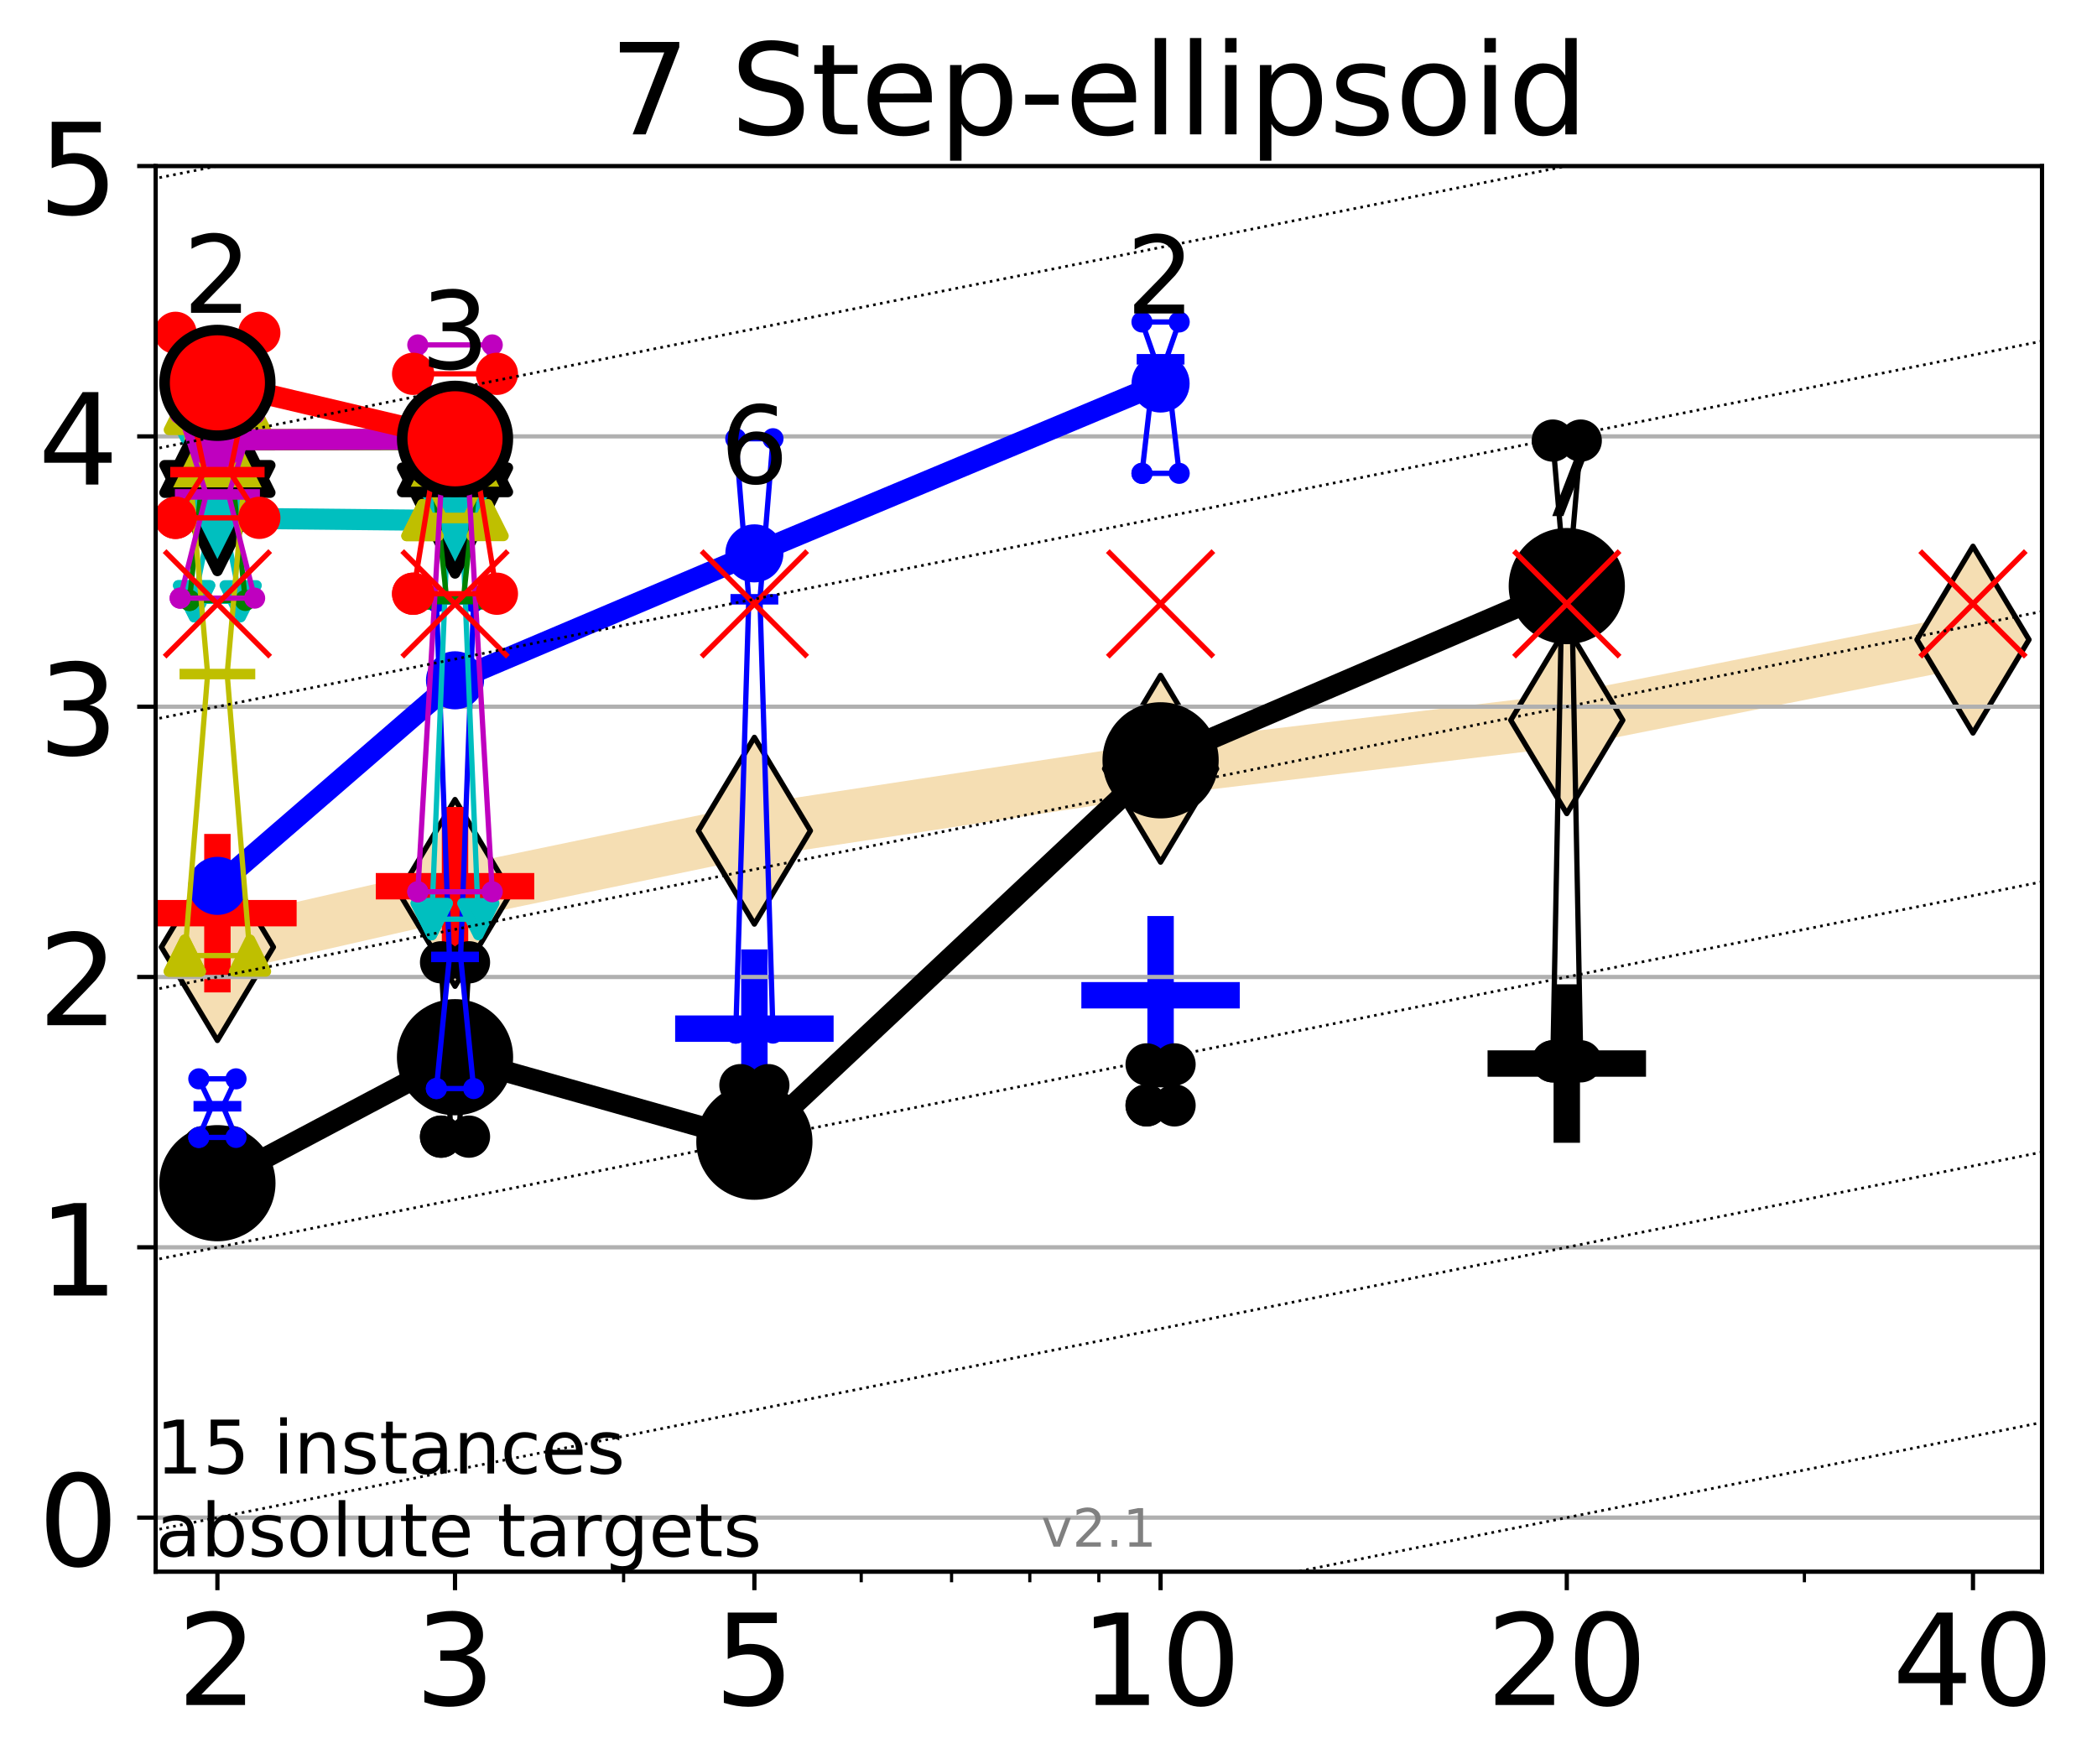 <?xml version="1.0" encoding="utf-8" standalone="no"?>
<!DOCTYPE svg PUBLIC "-//W3C//DTD SVG 1.1//EN"
  "http://www.w3.org/Graphics/SVG/1.1/DTD/svg11.dtd">
<!-- Created with matplotlib (http://matplotlib.org/) -->
<svg height="334pt" version="1.1" viewBox="0 0 397 334" width="397pt" xmlns="http://www.w3.org/2000/svg" xmlns:xlink="http://www.w3.org/1999/xlink">
 <defs>
  <style type="text/css">
*{stroke-linecap:butt;stroke-linejoin:round;}
  </style>
 </defs>
 <g id="figure_1">
  <g id="patch_1">
   <path d="M 0 334.976 
L 397.29 334.976 
L 397.29 0 
L 0 0 
z
" style="fill:#ffffff;"/>
  </g>
  <g id="axes_1">
   <g id="patch_2">
    <path d="M 29.47 297.548 
L 386.59 297.548 
L 386.59 31.436 
L 29.47 31.436 
z
" style="fill:#ffffff;"/>
   </g>
   <g id="line2d_1">
    <path clip-path="url(#p5fe50c9d47)" d="M 41.159 179.303 
L 86.144 169.044 
L 142.818 157.272 
L 219.719 145.54 
L 296.621 136.348 
L 373.522 121.097 
" style="fill:none;stroke:#f5deb3;stroke-linecap:square;stroke-width:10;"/>
    <defs>
     <path d="M -0 17.678 
L 10.607 0 
L 0 -17.678 
L -10.607 -0 
z
" id="m19fff09939" style="stroke:#000000;stroke-linejoin:miter;"/>
    </defs>
    <g clip-path="url(#p5fe50c9d47)">
     <use style="fill:#f5deb3;stroke:#000000;stroke-linejoin:miter;" x="41.159" xlink:href="#m19fff09939" y="179.303"/>
     <use style="fill:#f5deb3;stroke:#000000;stroke-linejoin:miter;" x="86.144" xlink:href="#m19fff09939" y="169.044"/>
     <use style="fill:#f5deb3;stroke:#000000;stroke-linejoin:miter;" x="142.818" xlink:href="#m19fff09939" y="157.272"/>
     <use style="fill:#f5deb3;stroke:#000000;stroke-linejoin:miter;" x="219.719" xlink:href="#m19fff09939" y="145.54"/>
     <use style="fill:#f5deb3;stroke:#000000;stroke-linejoin:miter;" x="296.621" xlink:href="#m19fff09939" y="136.348"/>
     <use style="fill:#f5deb3;stroke:#000000;stroke-linejoin:miter;" x="373.522" xlink:href="#m19fff09939" y="121.097"/>
    </g>
   </g>
   <g id="line2d_2">
    <defs>
     <path d="M -15 0 
L 15 0 
M 0 15 
L 0 -15 
" id="m2a0062390b" style="stroke:#0000ff;stroke-width:5;"/>
    </defs>
    <g clip-path="url(#p5fe50c9d47)">
     <use style="fill:#0000ff;stroke:#0000ff;stroke-width:5;" x="219.719" xlink:href="#m2a0062390b" y="188.418"/>
    </g>
   </g>
   <g id="line2d_3">
    <defs>
     <path d="M -15 0 
L 15 0 
M 0 15 
L 0 -15 
" id="m1ca0382545" style="stroke:#ff0000;stroke-width:5;"/>
    </defs>
    <g clip-path="url(#p5fe50c9d47)">
     <use style="fill:#ff0000;stroke:#ff0000;stroke-width:5;" x="86.144" xlink:href="#m1ca0382545" y="167.778"/>
    </g>
   </g>
   <g id="line2d_4">
    <defs>
     <path d="M -15 0 
L 15 0 
M 0 15 
L 0 -15 
" id="m54e79d2c23" style="stroke:#000000;stroke-width:5;"/>
    </defs>
    <g clip-path="url(#p5fe50c9d47)">
     <use style="stroke:#000000;stroke-width:5;" x="296.621" xlink:href="#m54e79d2c23" y="201.345"/>
    </g>
   </g>
   <g id="line2d_5">
    <g clip-path="url(#p5fe50c9d47)">
     <use style="fill:#ff0000;stroke:#ff0000;stroke-width:5;" x="41.159" xlink:href="#m1ca0382545" y="172.877"/>
    </g>
   </g>
   <g id="line2d_6">
    <g clip-path="url(#p5fe50c9d47)">
     <use style="fill:#0000ff;stroke:#0000ff;stroke-width:5;" x="142.818" xlink:href="#m2a0062390b" y="194.743"/>
    </g>
   </g>
   <g id="matplotlib.axis_1">
    <g id="xtick_1">
     <g id="line2d_7">
      <defs>
       <path d="M 0 0 
L 0 3.5 
" id="m30b2d62d76" style="stroke:#000000;stroke-width:0.8;"/>
      </defs>
      <g>
       <use style="stroke:#000000;stroke-width:0.8;" x="41.159" xlink:href="#m30b2d62d76" y="297.548"/>
      </g>
     </g>
     <g id="text_1">
      <!-- 2 -->
      <defs>
       <path d="M 19.188 8.297 
L 53.609 8.297 
L 53.609 0 
L 7.328 0 
L 7.328 8.297 
Q 12.938 14.109 22.625 23.891 
Q 32.328 33.688 34.812 36.531 
Q 39.547 41.844 41.422 45.531 
Q 43.312 49.219 43.312 52.781 
Q 43.312 58.594 39.234 62.25 
Q 35.156 65.922 28.609 65.922 
Q 23.969 65.922 18.812 64.312 
Q 13.672 62.703 7.812 59.422 
L 7.812 69.391 
Q 13.766 71.781 18.938 73 
Q 24.125 74.219 28.422 74.219 
Q 39.75 74.219 46.484 68.547 
Q 53.219 62.891 53.219 53.422 
Q 53.219 48.922 51.531 44.891 
Q 49.859 40.875 45.406 35.406 
Q 44.188 33.984 37.641 27.219 
Q 31.109 20.453 19.188 8.297 
z
" id="DejaVuSans-32"/>
      </defs>
      <g transform="translate(33.524 322.784)scale(0.24 -0.24)">
       <use xlink:href="#DejaVuSans-32"/>
      </g>
     </g>
    </g>
    <g id="xtick_2">
     <g id="line2d_8">
      <g>
       <use style="stroke:#000000;stroke-width:0.8;" x="86.144" xlink:href="#m30b2d62d76" y="297.548"/>
      </g>
     </g>
     <g id="text_2">
      <!-- 3 -->
      <defs>
       <path d="M 40.578 39.312 
Q 47.656 37.797 51.625 33 
Q 55.609 28.219 55.609 21.188 
Q 55.609 10.406 48.188 4.484 
Q 40.766 -1.422 27.094 -1.422 
Q 22.516 -1.422 17.656 -0.516 
Q 12.797 0.391 7.625 2.203 
L 7.625 11.719 
Q 11.719 9.328 16.594 8.109 
Q 21.484 6.891 26.812 6.891 
Q 36.078 6.891 40.938 10.547 
Q 45.797 14.203 45.797 21.188 
Q 45.797 27.641 41.281 31.266 
Q 36.766 34.906 28.719 34.906 
L 20.219 34.906 
L 20.219 43.016 
L 29.109 43.016 
Q 36.375 43.016 40.234 45.922 
Q 44.094 48.828 44.094 54.297 
Q 44.094 59.906 40.109 62.906 
Q 36.141 65.922 28.719 65.922 
Q 24.656 65.922 20.016 65.031 
Q 15.375 64.156 9.812 62.312 
L 9.812 71.094 
Q 15.438 72.656 20.344 73.438 
Q 25.25 74.219 29.594 74.219 
Q 40.828 74.219 47.359 69.109 
Q 53.906 64.016 53.906 55.328 
Q 53.906 49.266 50.438 45.094 
Q 46.969 40.922 40.578 39.312 
z
" id="DejaVuSans-33"/>
      </defs>
      <g transform="translate(78.509 322.784)scale(0.24 -0.24)">
       <use xlink:href="#DejaVuSans-33"/>
      </g>
     </g>
    </g>
    <g id="xtick_3">
     <g id="line2d_9">
      <g>
       <use style="stroke:#000000;stroke-width:0.8;" x="142.818" xlink:href="#m30b2d62d76" y="297.548"/>
      </g>
     </g>
     <g id="text_3">
      <!-- 5 -->
      <defs>
       <path d="M 10.797 72.906 
L 49.516 72.906 
L 49.516 64.594 
L 19.828 64.594 
L 19.828 46.734 
Q 21.969 47.469 24.109 47.828 
Q 26.266 48.188 28.422 48.188 
Q 40.625 48.188 47.75 41.5 
Q 54.891 34.812 54.891 23.391 
Q 54.891 11.625 47.562 5.094 
Q 40.234 -1.422 26.906 -1.422 
Q 22.312 -1.422 17.547 -0.641 
Q 12.797 0.141 7.719 1.703 
L 7.719 11.625 
Q 12.109 9.234 16.797 8.062 
Q 21.484 6.891 26.703 6.891 
Q 35.156 6.891 40.078 11.328 
Q 45.016 15.766 45.016 23.391 
Q 45.016 31 40.078 35.438 
Q 35.156 39.891 26.703 39.891 
Q 22.75 39.891 18.812 39.016 
Q 14.891 38.141 10.797 36.281 
z
" id="DejaVuSans-35"/>
      </defs>
      <g transform="translate(135.183 322.784)scale(0.24 -0.24)">
       <use xlink:href="#DejaVuSans-35"/>
      </g>
     </g>
    </g>
    <g id="xtick_4">
     <g id="line2d_10">
      <g>
       <use style="stroke:#000000;stroke-width:0.8;" x="219.719" xlink:href="#m30b2d62d76" y="297.548"/>
      </g>
     </g>
     <g id="text_4">
      <!-- 10 -->
      <defs>
       <path d="M 12.406 8.297 
L 28.516 8.297 
L 28.516 63.922 
L 10.984 60.406 
L 10.984 69.391 
L 28.422 72.906 
L 38.281 72.906 
L 38.281 8.297 
L 54.391 8.297 
L 54.391 0 
L 12.406 0 
z
" id="DejaVuSans-31"/>
       <path d="M 31.781 66.406 
Q 24.172 66.406 20.328 58.906 
Q 16.5 51.422 16.5 36.375 
Q 16.5 21.391 20.328 13.891 
Q 24.172 6.391 31.781 6.391 
Q 39.453 6.391 43.281 13.891 
Q 47.125 21.391 47.125 36.375 
Q 47.125 51.422 43.281 58.906 
Q 39.453 66.406 31.781 66.406 
z
M 31.781 74.219 
Q 44.047 74.219 50.516 64.516 
Q 56.984 54.828 56.984 36.375 
Q 56.984 17.969 50.516 8.266 
Q 44.047 -1.422 31.781 -1.422 
Q 19.531 -1.422 13.062 8.266 
Q 6.594 17.969 6.594 36.375 
Q 6.594 54.828 13.062 64.516 
Q 19.531 74.219 31.781 74.219 
z
" id="DejaVuSans-30"/>
      </defs>
      <g transform="translate(204.449 322.784)scale(0.24 -0.24)">
       <use xlink:href="#DejaVuSans-31"/>
       <use x="63.623" xlink:href="#DejaVuSans-30"/>
      </g>
     </g>
    </g>
    <g id="xtick_5">
     <g id="line2d_11">
      <g>
       <use style="stroke:#000000;stroke-width:0.8;" x="296.621" xlink:href="#m30b2d62d76" y="297.548"/>
      </g>
     </g>
     <g id="text_5">
      <!-- 20 -->
      <g transform="translate(281.351 322.784)scale(0.24 -0.24)">
       <use xlink:href="#DejaVuSans-32"/>
       <use x="63.623" xlink:href="#DejaVuSans-30"/>
      </g>
     </g>
    </g>
    <g id="xtick_6">
     <g id="line2d_12">
      <g>
       <use style="stroke:#000000;stroke-width:0.8;" x="373.522" xlink:href="#m30b2d62d76" y="297.548"/>
      </g>
     </g>
     <g id="text_6">
      <!-- 40 -->
      <defs>
       <path d="M 37.797 64.312 
L 12.891 25.391 
L 37.797 25.391 
z
M 35.203 72.906 
L 47.609 72.906 
L 47.609 25.391 
L 58.016 25.391 
L 58.016 17.188 
L 47.609 17.188 
L 47.609 0 
L 37.797 0 
L 37.797 17.188 
L 4.891 17.188 
L 4.891 26.703 
z
" id="DejaVuSans-34"/>
      </defs>
      <g transform="translate(358.252 322.784)scale(0.24 -0.24)">
       <use xlink:href="#DejaVuSans-34"/>
       <use x="63.623" xlink:href="#DejaVuSans-30"/>
      </g>
     </g>
    </g>
    <g id="xtick_7">
     <g id="line2d_13">
      <defs>
       <path d="M 0 0 
L 0 2 
" id="mc00597db0d" style="stroke:#000000;stroke-width:0.6;"/>
      </defs>
      <g>
       <use style="stroke:#000000;stroke-width:0.6;" x="41.159" xlink:href="#mc00597db0d" y="297.548"/>
      </g>
     </g>
    </g>
    <g id="xtick_8">
     <g id="line2d_14">
      <g>
       <use style="stroke:#000000;stroke-width:0.6;" x="86.144" xlink:href="#mc00597db0d" y="297.548"/>
      </g>
     </g>
    </g>
    <g id="xtick_9">
     <g id="line2d_15">
      <g>
       <use style="stroke:#000000;stroke-width:0.6;" x="118.061" xlink:href="#mc00597db0d" y="297.548"/>
      </g>
     </g>
    </g>
    <g id="xtick_10">
     <g id="line2d_16">
      <g>
       <use style="stroke:#000000;stroke-width:0.6;" x="142.818" xlink:href="#mc00597db0d" y="297.548"/>
      </g>
     </g>
    </g>
    <g id="xtick_11">
     <g id="line2d_17">
      <g>
       <use style="stroke:#000000;stroke-width:0.6;" x="163.045" xlink:href="#mc00597db0d" y="297.548"/>
      </g>
     </g>
    </g>
    <g id="xtick_12">
     <g id="line2d_18">
      <g>
       <use style="stroke:#000000;stroke-width:0.6;" x="180.148" xlink:href="#mc00597db0d" y="297.548"/>
      </g>
     </g>
    </g>
    <g id="xtick_13">
     <g id="line2d_19">
      <g>
       <use style="stroke:#000000;stroke-width:0.6;" x="194.962" xlink:href="#mc00597db0d" y="297.548"/>
      </g>
     </g>
    </g>
    <g id="xtick_14">
     <g id="line2d_20">
      <g>
       <use style="stroke:#000000;stroke-width:0.6;" x="208.03" xlink:href="#mc00597db0d" y="297.548"/>
      </g>
     </g>
    </g>
    <g id="xtick_15">
     <g id="line2d_21">
      <g>
       <use style="stroke:#000000;stroke-width:0.6;" x="296.621" xlink:href="#mc00597db0d" y="297.548"/>
      </g>
     </g>
    </g>
    <g id="xtick_16">
     <g id="line2d_22">
      <g>
       <use style="stroke:#000000;stroke-width:0.6;" x="341.605" xlink:href="#mc00597db0d" y="297.548"/>
      </g>
     </g>
    </g>
    <g id="xtick_17">
     <g id="line2d_23">
      <g>
       <use style="stroke:#000000;stroke-width:0.6;" x="373.522" xlink:href="#mc00597db0d" y="297.548"/>
      </g>
     </g>
    </g>
   </g>
   <g id="matplotlib.axis_2">
    <g id="ytick_1">
     <g id="line2d_24">
      <path clip-path="url(#p5fe50c9d47)" d="M 29.47 287.313 
L 386.59 287.313 
" style="fill:none;stroke:#b0b0b0;stroke-linecap:square;stroke-width:0.8;"/>
     </g>
     <g id="line2d_25">
      <defs>
       <path d="M 0 0 
L -3.5 0 
" id="m187c2b69f9" style="stroke:#000000;stroke-width:0.8;"/>
      </defs>
      <g>
       <use style="stroke:#000000;stroke-width:0.8;" x="29.47" xlink:href="#m187c2b69f9" y="287.313"/>
      </g>
     </g>
     <g id="text_7">
      <!-- 0 -->
      <g transform="translate(7.2 296.431)scale(0.24 -0.24)">
       <use xlink:href="#DejaVuSans-30"/>
      </g>
     </g>
    </g>
    <g id="ytick_2">
     <g id="line2d_26">
      <path clip-path="url(#p5fe50c9d47)" d="M 29.47 236.138 
L 386.59 236.138 
" style="fill:none;stroke:#b0b0b0;stroke-linecap:square;stroke-width:0.8;"/>
     </g>
     <g id="line2d_27">
      <g>
       <use style="stroke:#000000;stroke-width:0.8;" x="29.47" xlink:href="#m187c2b69f9" y="236.138"/>
      </g>
     </g>
     <g id="text_8">
      <!-- 1 -->
      <g transform="translate(7.2 245.256)scale(0.24 -0.24)">
       <use xlink:href="#DejaVuSans-31"/>
      </g>
     </g>
    </g>
    <g id="ytick_3">
     <g id="line2d_28">
      <path clip-path="url(#p5fe50c9d47)" d="M 29.47 184.962 
L 386.59 184.962 
" style="fill:none;stroke:#b0b0b0;stroke-linecap:square;stroke-width:0.8;"/>
     </g>
     <g id="line2d_29">
      <g>
       <use style="stroke:#000000;stroke-width:0.8;" x="29.47" xlink:href="#m187c2b69f9" y="184.962"/>
      </g>
     </g>
     <g id="text_9">
      <!-- 2 -->
      <g transform="translate(7.2 194.081)scale(0.24 -0.24)">
       <use xlink:href="#DejaVuSans-32"/>
      </g>
     </g>
    </g>
    <g id="ytick_4">
     <g id="line2d_30">
      <path clip-path="url(#p5fe50c9d47)" d="M 29.47 133.787 
L 386.59 133.787 
" style="fill:none;stroke:#b0b0b0;stroke-linecap:square;stroke-width:0.8;"/>
     </g>
     <g id="line2d_31">
      <g>
       <use style="stroke:#000000;stroke-width:0.8;" x="29.47" xlink:href="#m187c2b69f9" y="133.787"/>
      </g>
     </g>
     <g id="text_10">
      <!-- 3 -->
      <g transform="translate(7.2 142.905)scale(0.24 -0.24)">
       <use xlink:href="#DejaVuSans-33"/>
      </g>
     </g>
    </g>
    <g id="ytick_5">
     <g id="line2d_32">
      <path clip-path="url(#p5fe50c9d47)" d="M 29.47 82.612 
L 386.59 82.612 
" style="fill:none;stroke:#b0b0b0;stroke-linecap:square;stroke-width:0.8;"/>
     </g>
     <g id="line2d_33">
      <g>
       <use style="stroke:#000000;stroke-width:0.8;" x="29.47" xlink:href="#m187c2b69f9" y="82.612"/>
      </g>
     </g>
     <g id="text_11">
      <!-- 4 -->
      <g transform="translate(7.2 91.73)scale(0.24 -0.24)">
       <use xlink:href="#DejaVuSans-34"/>
      </g>
     </g>
    </g>
    <g id="ytick_6">
     <g id="line2d_34">
      <path clip-path="url(#p5fe50c9d47)" d="M 29.47 31.436 
L 386.59 31.436 
" style="fill:none;stroke:#b0b0b0;stroke-linecap:square;stroke-width:0.8;"/>
     </g>
     <g id="line2d_35">
      <g>
       <use style="stroke:#000000;stroke-width:0.8;" x="29.47" xlink:href="#m187c2b69f9" y="31.436"/>
      </g>
     </g>
     <g id="text_12">
      <!-- 5 -->
      <g transform="translate(7.2 40.554)scale(0.24 -0.24)">
       <use xlink:href="#DejaVuSans-35"/>
      </g>
     </g>
    </g>
   </g>
   <g id="line2d_36">
    <path clip-path="url(#p5fe50c9d47)" d="M 38.516 226.397 
L 40.366 219.125 
L 38.516 217.148 
L 43.803 217.148 
L 41.952 219.125 
L 43.803 226.397 
L 38.516 226.397 
" style="fill:none;stroke:#000000;stroke-linecap:square;"/>
   </g>
   <g id="line2d_37">
    <path clip-path="url(#p5fe50c9d47)" d="M 38.516 226.397 
L 43.803 226.397 
L 43.803 217.148 
L 38.516 217.148 
L 38.516 226.397 
" style="fill:none;"/>
    <defs>
     <path d="M 0 3 
C 0.796 3 1.559 2.684 2.121 2.121 
C 2.684 1.559 3 0.796 3 0 
C 3 -0.796 2.684 -1.559 2.121 -2.121 
C 1.559 -2.684 0.796 -3 0 -3 
C -0.796 -3 -1.559 -2.684 -2.121 -2.121 
C -2.684 -1.559 -3 -0.796 -3 0 
C -3 0.796 -2.684 1.559 -2.121 2.121 
C -1.559 2.684 -0.796 3 0 3 
z
" id="m87c8fea907" style="stroke:#000000;stroke-width:2;"/>
    </defs>
    <g clip-path="url(#p5fe50c9d47)">
     <use style="stroke:#000000;stroke-width:2;" x="38.516" xlink:href="#m87c8fea907" y="226.397"/>
     <use style="stroke:#000000;stroke-width:2;" x="43.803" xlink:href="#m87c8fea907" y="226.397"/>
     <use style="stroke:#000000;stroke-width:2;" x="43.803" xlink:href="#m87c8fea907" y="217.148"/>
     <use style="stroke:#000000;stroke-width:2;" x="38.516" xlink:href="#m87c8fea907" y="217.148"/>
     <use style="stroke:#000000;stroke-width:2;" x="38.516" xlink:href="#m87c8fea907" y="226.397"/>
    </g>
   </g>
   <g id="line2d_38">
    <path clip-path="url(#p5fe50c9d47)" d="M 38.516 219.125 
L 43.803 219.125 
" style="fill:none;stroke:#000000;stroke-linecap:square;stroke-width:2;"/>
   </g>
   <g id="line2d_39">
    <path clip-path="url(#p5fe50c9d47)" d="M 83.5 215.188 
L 85.351 214.063 
L 83.5 182.181 
L 88.787 182.181 
L 86.937 214.063 
L 88.787 215.188 
L 83.5 215.188 
" style="fill:none;stroke:#000000;stroke-linecap:square;"/>
   </g>
   <g id="line2d_40">
    <path clip-path="url(#p5fe50c9d47)" d="M 83.5 215.188 
L 88.787 215.188 
L 88.787 182.181 
L 83.5 182.181 
L 83.5 215.188 
" style="fill:none;"/>
    <g clip-path="url(#p5fe50c9d47)">
     <use style="stroke:#000000;stroke-width:2;" x="83.5" xlink:href="#m87c8fea907" y="215.188"/>
     <use style="stroke:#000000;stroke-width:2;" x="88.787" xlink:href="#m87c8fea907" y="215.188"/>
     <use style="stroke:#000000;stroke-width:2;" x="88.787" xlink:href="#m87c8fea907" y="182.181"/>
     <use style="stroke:#000000;stroke-width:2;" x="83.5" xlink:href="#m87c8fea907" y="182.181"/>
     <use style="stroke:#000000;stroke-width:2;" x="83.5" xlink:href="#m87c8fea907" y="215.188"/>
    </g>
   </g>
   <g id="line2d_41">
    <path clip-path="url(#p5fe50c9d47)" d="M 83.5 214.063 
L 88.787 214.063 
" style="fill:none;stroke:#000000;stroke-linecap:square;stroke-width:2;"/>
   </g>
   <g id="line2d_42">
    <path clip-path="url(#p5fe50c9d47)" d="M 140.174 218.214 
L 142.025 214.562 
L 140.174 205.439 
L 145.461 205.439 
L 143.611 214.562 
L 145.461 218.214 
L 140.174 218.214 
" style="fill:none;stroke:#000000;stroke-linecap:square;"/>
   </g>
   <g id="line2d_43">
    <path clip-path="url(#p5fe50c9d47)" d="M 140.174 218.214 
L 145.461 218.214 
L 145.461 205.439 
L 140.174 205.439 
L 140.174 218.214 
" style="fill:none;"/>
    <g clip-path="url(#p5fe50c9d47)">
     <use style="stroke:#000000;stroke-width:2;" x="140.174" xlink:href="#m87c8fea907" y="218.214"/>
     <use style="stroke:#000000;stroke-width:2;" x="145.461" xlink:href="#m87c8fea907" y="218.214"/>
     <use style="stroke:#000000;stroke-width:2;" x="145.461" xlink:href="#m87c8fea907" y="205.439"/>
     <use style="stroke:#000000;stroke-width:2;" x="140.174" xlink:href="#m87c8fea907" y="205.439"/>
     <use style="stroke:#000000;stroke-width:2;" x="140.174" xlink:href="#m87c8fea907" y="218.214"/>
    </g>
   </g>
   <g id="line2d_44">
    <path clip-path="url(#p5fe50c9d47)" d="M 140.174 214.562 
L 145.461 214.562 
" style="fill:none;stroke:#000000;stroke-linecap:square;stroke-width:2;"/>
   </g>
   <g id="line2d_45">
    <path clip-path="url(#p5fe50c9d47)" d="M 217.076 209.268 
L 218.926 204.86 
L 217.076 201.508 
L 222.363 201.508 
L 220.512 204.86 
L 222.363 209.268 
L 217.076 209.268 
" style="fill:none;stroke:#000000;stroke-linecap:square;"/>
   </g>
   <g id="line2d_46">
    <path clip-path="url(#p5fe50c9d47)" d="M 217.076 209.268 
L 222.363 209.268 
L 222.363 201.508 
L 217.076 201.508 
L 217.076 209.268 
" style="fill:none;"/>
    <g clip-path="url(#p5fe50c9d47)">
     <use style="stroke:#000000;stroke-width:2;" x="217.076" xlink:href="#m87c8fea907" y="209.268"/>
     <use style="stroke:#000000;stroke-width:2;" x="222.363" xlink:href="#m87c8fea907" y="209.268"/>
     <use style="stroke:#000000;stroke-width:2;" x="222.363" xlink:href="#m87c8fea907" y="201.508"/>
     <use style="stroke:#000000;stroke-width:2;" x="217.076" xlink:href="#m87c8fea907" y="201.508"/>
     <use style="stroke:#000000;stroke-width:2;" x="217.076" xlink:href="#m87c8fea907" y="209.268"/>
    </g>
   </g>
   <g id="line2d_47">
    <path clip-path="url(#p5fe50c9d47)" d="M 217.076 204.86 
L 222.363 204.86 
" style="fill:none;stroke:#000000;stroke-linecap:square;stroke-width:2;"/>
   </g>
   <g id="line2d_48">
    <path clip-path="url(#p5fe50c9d47)" d="M 293.977 200.93 
L 295.828 105.005 
L 293.977 83.412 
L 299.264 83.412 
L 297.414 105.005 
L 299.264 200.93 
L 293.977 200.93 
" style="fill:none;stroke:#000000;stroke-linecap:square;"/>
   </g>
   <g id="line2d_49">
    <path clip-path="url(#p5fe50c9d47)" d="M 293.977 200.93 
L 299.264 200.93 
L 299.264 83.412 
L 293.977 83.412 
L 293.977 200.93 
" style="fill:none;"/>
    <g clip-path="url(#p5fe50c9d47)">
     <use style="stroke:#000000;stroke-width:2;" x="293.977" xlink:href="#m87c8fea907" y="200.93"/>
     <use style="stroke:#000000;stroke-width:2;" x="299.264" xlink:href="#m87c8fea907" y="200.93"/>
     <use style="stroke:#000000;stroke-width:2;" x="299.264" xlink:href="#m87c8fea907" y="83.412"/>
     <use style="stroke:#000000;stroke-width:2;" x="293.977" xlink:href="#m87c8fea907" y="83.412"/>
     <use style="stroke:#000000;stroke-width:2;" x="293.977" xlink:href="#m87c8fea907" y="200.93"/>
    </g>
   </g>
   <g id="line2d_50">
    <path clip-path="url(#p5fe50c9d47)" d="M 293.977 105.005 
L 299.264 105.005 
" style="fill:none;stroke:#000000;stroke-linecap:square;stroke-width:2;"/>
   </g>
   <g id="line2d_51">
    <path clip-path="url(#p5fe50c9d47)" d="M 41.159 223.999 
L 86.144 200.151 
" style="fill:none;stroke:#000000;stroke-linecap:square;stroke-width:4;"/>
   </g>
   <g id="line2d_52">
    <path clip-path="url(#p5fe50c9d47)" d="M 86.144 200.151 
L 142.818 216.144 
" style="fill:none;stroke:#000000;stroke-linecap:square;stroke-width:4;"/>
   </g>
   <g id="line2d_53">
    <path clip-path="url(#p5fe50c9d47)" d="M 142.818 216.144 
L 219.719 143.941 
" style="fill:none;stroke:#000000;stroke-linecap:square;stroke-width:4;"/>
   </g>
   <g id="line2d_54">
    <path clip-path="url(#p5fe50c9d47)" d="M 219.719 143.941 
L 296.621 110.957 
" style="fill:none;stroke:#000000;stroke-linecap:square;stroke-width:4;"/>
   </g>
   <g id="line2d_55">
    <path clip-path="url(#p5fe50c9d47)" d="M 41.159 223.999 
L 86.144 200.151 
L 142.818 216.144 
L 219.719 143.941 
L 296.621 110.957 
" style="fill:none;"/>
    <defs>
     <path d="M 0 10 
C 2.652 10 5.196 8.946 7.071 7.071 
C 8.946 5.196 10 2.652 10 0 
C 10 -2.652 8.946 -5.196 7.071 -7.071 
C 5.196 -8.946 2.652 -10 0 -10 
C -2.652 -10 -5.196 -8.946 -7.071 -7.071 
C -8.946 -5.196 -10 -2.652 -10 0 
C -10 2.652 -8.946 5.196 -7.071 7.071 
C -5.196 8.946 -2.652 10 0 10 
z
" id="m757aeede52" style="stroke:#000000;stroke-width:2;"/>
    </defs>
    <g clip-path="url(#p5fe50c9d47)">
     <use style="stroke:#000000;stroke-width:2;" x="41.159" xlink:href="#m757aeede52" y="223.999"/>
     <use style="stroke:#000000;stroke-width:2;" x="86.144" xlink:href="#m757aeede52" y="200.151"/>
     <use style="stroke:#000000;stroke-width:2;" x="142.818" xlink:href="#m757aeede52" y="216.144"/>
     <use style="stroke:#000000;stroke-width:2;" x="219.719" xlink:href="#m757aeede52" y="143.941"/>
     <use style="stroke:#000000;stroke-width:2;" x="296.621" xlink:href="#m757aeede52" y="110.957"/>
    </g>
   </g>
   <g id="line2d_56">
    <path clip-path="url(#p5fe50c9d47)" d="M 37.635 215.333 
L 40.102 209.435 
L 37.635 204.243 
L 44.684 204.243 
L 42.217 209.435 
L 44.684 215.333 
L 37.635 215.333 
" style="fill:none;stroke:#0000ff;stroke-linecap:square;"/>
   </g>
   <g id="line2d_57">
    <path clip-path="url(#p5fe50c9d47)" d="M 37.635 215.333 
L 44.684 215.333 
L 44.684 204.243 
L 37.635 204.243 
L 37.635 215.333 
" style="fill:none;"/>
    <defs>
     <path d="M 0 1.5 
C 0.398 1.5 0.779 1.342 1.061 1.061 
C 1.342 0.779 1.5 0.398 1.5 0 
C 1.5 -0.398 1.342 -0.779 1.061 -1.061 
C 0.779 -1.342 0.398 -1.5 0 -1.5 
C -0.398 -1.5 -0.779 -1.342 -1.061 -1.061 
C -1.342 -0.779 -1.5 -0.398 -1.5 0 
C -1.5 0.398 -1.342 0.779 -1.061 1.061 
C -0.779 1.342 -0.398 1.5 0 1.5 
z
" id="mfd2df51e8c" style="stroke:#0000ff;"/>
    </defs>
    <g clip-path="url(#p5fe50c9d47)">
     <use style="fill:#0000ff;stroke:#0000ff;" x="37.635" xlink:href="#mfd2df51e8c" y="215.333"/>
     <use style="fill:#0000ff;stroke:#0000ff;" x="44.684" xlink:href="#mfd2df51e8c" y="215.333"/>
     <use style="fill:#0000ff;stroke:#0000ff;" x="44.684" xlink:href="#mfd2df51e8c" y="204.243"/>
     <use style="fill:#0000ff;stroke:#0000ff;" x="37.635" xlink:href="#mfd2df51e8c" y="204.243"/>
     <use style="fill:#0000ff;stroke:#0000ff;" x="37.635" xlink:href="#mfd2df51e8c" y="215.333"/>
    </g>
   </g>
   <g id="line2d_58">
    <path clip-path="url(#p5fe50c9d47)" d="M 37.635 209.435 
L 44.684 209.435 
" style="fill:none;stroke:#0000ff;stroke-linecap:square;stroke-width:2;"/>
   </g>
   <g id="line2d_59">
    <path clip-path="url(#p5fe50c9d47)" d="M 82.619 206.081 
L 85.086 181.159 
L 82.619 113.938 
L 89.669 113.938 
L 87.201 181.159 
L 89.669 206.081 
L 82.619 206.081 
" style="fill:none;stroke:#0000ff;stroke-linecap:square;"/>
   </g>
   <g id="line2d_60">
    <path clip-path="url(#p5fe50c9d47)" d="M 82.619 206.081 
L 89.669 206.081 
L 89.669 113.938 
L 82.619 113.938 
L 82.619 206.081 
" style="fill:none;"/>
    <g clip-path="url(#p5fe50c9d47)">
     <use style="fill:#0000ff;stroke:#0000ff;" x="82.619" xlink:href="#mfd2df51e8c" y="206.081"/>
     <use style="fill:#0000ff;stroke:#0000ff;" x="89.669" xlink:href="#mfd2df51e8c" y="206.081"/>
     <use style="fill:#0000ff;stroke:#0000ff;" x="89.669" xlink:href="#mfd2df51e8c" y="113.938"/>
     <use style="fill:#0000ff;stroke:#0000ff;" x="82.619" xlink:href="#mfd2df51e8c" y="113.938"/>
     <use style="fill:#0000ff;stroke:#0000ff;" x="82.619" xlink:href="#mfd2df51e8c" y="206.081"/>
    </g>
   </g>
   <g id="line2d_61">
    <path clip-path="url(#p5fe50c9d47)" d="M 82.619 181.159 
L 89.669 181.159 
" style="fill:none;stroke:#0000ff;stroke-linecap:square;stroke-width:2;"/>
   </g>
   <g id="line2d_62">
    <path clip-path="url(#p5fe50c9d47)" d="M 139.293 195.587 
L 141.76 113.457 
L 139.293 83.057 
L 146.342 83.057 
L 143.875 113.457 
L 146.342 195.587 
L 139.293 195.587 
" style="fill:none;stroke:#0000ff;stroke-linecap:square;"/>
   </g>
   <g id="line2d_63">
    <path clip-path="url(#p5fe50c9d47)" d="M 139.293 195.587 
L 146.342 195.587 
L 146.342 83.057 
L 139.293 83.057 
L 139.293 195.587 
" style="fill:none;"/>
    <g clip-path="url(#p5fe50c9d47)">
     <use style="fill:#0000ff;stroke:#0000ff;" x="139.293" xlink:href="#mfd2df51e8c" y="195.587"/>
     <use style="fill:#0000ff;stroke:#0000ff;" x="146.342" xlink:href="#mfd2df51e8c" y="195.587"/>
     <use style="fill:#0000ff;stroke:#0000ff;" x="146.342" xlink:href="#mfd2df51e8c" y="83.057"/>
     <use style="fill:#0000ff;stroke:#0000ff;" x="139.293" xlink:href="#mfd2df51e8c" y="83.057"/>
     <use style="fill:#0000ff;stroke:#0000ff;" x="139.293" xlink:href="#mfd2df51e8c" y="195.587"/>
    </g>
   </g>
   <g id="line2d_64">
    <path clip-path="url(#p5fe50c9d47)" d="M 139.293 113.457 
L 146.342 113.457 
" style="fill:none;stroke:#0000ff;stroke-linecap:square;stroke-width:2;"/>
   </g>
   <g id="line2d_65">
    <path clip-path="url(#p5fe50c9d47)" d="M 216.195 89.611 
L 218.662 68.028 
L 216.195 60.953 
L 223.244 60.953 
L 220.777 68.028 
L 223.244 89.611 
L 216.195 89.611 
" style="fill:none;stroke:#0000ff;stroke-linecap:square;"/>
   </g>
   <g id="line2d_66">
    <path clip-path="url(#p5fe50c9d47)" d="M 216.195 89.611 
L 223.244 89.611 
L 223.244 60.953 
L 216.195 60.953 
L 216.195 89.611 
" style="fill:none;"/>
    <g clip-path="url(#p5fe50c9d47)">
     <use style="fill:#0000ff;stroke:#0000ff;" x="216.195" xlink:href="#mfd2df51e8c" y="89.611"/>
     <use style="fill:#0000ff;stroke:#0000ff;" x="223.244" xlink:href="#mfd2df51e8c" y="89.611"/>
     <use style="fill:#0000ff;stroke:#0000ff;" x="223.244" xlink:href="#mfd2df51e8c" y="60.953"/>
     <use style="fill:#0000ff;stroke:#0000ff;" x="216.195" xlink:href="#mfd2df51e8c" y="60.953"/>
     <use style="fill:#0000ff;stroke:#0000ff;" x="216.195" xlink:href="#mfd2df51e8c" y="89.611"/>
    </g>
   </g>
   <g id="line2d_67">
    <path clip-path="url(#p5fe50c9d47)" d="M 216.195 68.028 
L 223.244 68.028 
" style="fill:none;stroke:#0000ff;stroke-linecap:square;stroke-width:2;"/>
   </g>
   <g id="line2d_68">
    <path clip-path="url(#p5fe50c9d47)" d="M 41.159 167.711 
L 86.144 128.795 
" style="fill:none;stroke:#0000ff;stroke-linecap:square;stroke-width:4;"/>
   </g>
   <g id="line2d_69">
    <path clip-path="url(#p5fe50c9d47)" d="M 86.144 128.795 
L 142.818 104.763 
" style="fill:none;stroke:#0000ff;stroke-linecap:square;stroke-width:4;"/>
   </g>
   <g id="line2d_70">
    <path clip-path="url(#p5fe50c9d47)" d="M 142.818 104.763 
L 219.719 72.606 
" style="fill:none;stroke:#0000ff;stroke-linecap:square;stroke-width:4;"/>
   </g>
   <g id="line2d_71">
    <path clip-path="url(#p5fe50c9d47)" d="M 41.159 167.711 
L 86.144 128.795 
L 142.818 104.763 
L 219.719 72.606 
" style="fill:none;"/>
    <defs>
     <path d="M 0 5 
C 1.326 5 2.598 4.473 3.536 3.536 
C 4.473 2.598 5 1.326 5 0 
C 5 -1.326 4.473 -2.598 3.536 -3.536 
C 2.598 -4.473 1.326 -5 0 -5 
C -1.326 -5 -2.598 -4.473 -3.536 -3.536 
C -4.473 -2.598 -5 -1.326 -5 0 
C -5 1.326 -4.473 2.598 -3.536 3.536 
C -2.598 4.473 -1.326 5 0 5 
z
" id="mb7e4ed7552" style="stroke:#0000ff;"/>
    </defs>
    <g clip-path="url(#p5fe50c9d47)">
     <use style="fill:#0000ff;stroke:#0000ff;" x="41.159" xlink:href="#mb7e4ed7552" y="167.711"/>
     <use style="fill:#0000ff;stroke:#0000ff;" x="86.144" xlink:href="#mb7e4ed7552" y="128.795"/>
     <use style="fill:#0000ff;stroke:#0000ff;" x="142.818" xlink:href="#mb7e4ed7552" y="104.763"/>
     <use style="fill:#0000ff;stroke:#0000ff;" x="219.719" xlink:href="#mb7e4ed7552" y="72.606"/>
    </g>
   </g>
   <g id="line2d_72">
    <path clip-path="url(#p5fe50c9d47)" d="M 36.753 113.835 
L 39.838 98.685 
L 36.753 83.291 
L 45.565 83.291 
L 42.481 98.685 
L 45.565 113.835 
L 36.753 113.835 
" style="fill:none;stroke:#00bfbf;stroke-linecap:square;"/>
   </g>
   <g id="line2d_73">
    <path clip-path="url(#p5fe50c9d47)" d="M 36.753 113.835 
L 45.565 113.835 
L 45.565 83.291 
L 36.753 83.291 
L 36.753 113.835 
" style="fill:none;"/>
    <defs>
     <path d="M -0 3 
L 3 -3 
L -3 -3 
z
" id="md3f183269c" style="stroke:#00bfbf;stroke-linejoin:miter;stroke-width:2;"/>
    </defs>
    <g clip-path="url(#p5fe50c9d47)">
     <use style="fill:#00bfbf;stroke:#00bfbf;stroke-linejoin:miter;stroke-width:2;" x="36.753" xlink:href="#md3f183269c" y="113.835"/>
     <use style="fill:#00bfbf;stroke:#00bfbf;stroke-linejoin:miter;stroke-width:2;" x="45.565" xlink:href="#md3f183269c" y="113.835"/>
     <use style="fill:#00bfbf;stroke:#00bfbf;stroke-linejoin:miter;stroke-width:2;" x="45.565" xlink:href="#md3f183269c" y="83.291"/>
     <use style="fill:#00bfbf;stroke:#00bfbf;stroke-linejoin:miter;stroke-width:2;" x="36.753" xlink:href="#md3f183269c" y="83.291"/>
     <use style="fill:#00bfbf;stroke:#00bfbf;stroke-linejoin:miter;stroke-width:2;" x="36.753" xlink:href="#md3f183269c" y="113.835"/>
    </g>
   </g>
   <g id="line2d_74">
    <path clip-path="url(#p5fe50c9d47)" d="M 36.753 98.685 
L 45.565 98.685 
" style="fill:none;stroke:#00bfbf;stroke-linecap:square;stroke-width:2;"/>
   </g>
   <g id="line2d_75">
    <path clip-path="url(#p5fe50c9d47)" d="M 81.738 174.013 
L 84.822 98.418 
L 81.738 89.867 
L 90.55 89.867 
L 87.466 98.418 
L 90.55 174.013 
L 81.738 174.013 
" style="fill:none;stroke:#00bfbf;stroke-linecap:square;"/>
   </g>
   <g id="line2d_76">
    <path clip-path="url(#p5fe50c9d47)" d="M 81.738 174.013 
L 90.55 174.013 
L 90.55 89.867 
L 81.738 89.867 
L 81.738 174.013 
" style="fill:none;"/>
    <g clip-path="url(#p5fe50c9d47)">
     <use style="fill:#00bfbf;stroke:#00bfbf;stroke-linejoin:miter;stroke-width:2;" x="81.738" xlink:href="#md3f183269c" y="174.013"/>
     <use style="fill:#00bfbf;stroke:#00bfbf;stroke-linejoin:miter;stroke-width:2;" x="90.55" xlink:href="#md3f183269c" y="174.013"/>
     <use style="fill:#00bfbf;stroke:#00bfbf;stroke-linejoin:miter;stroke-width:2;" x="90.55" xlink:href="#md3f183269c" y="89.867"/>
     <use style="fill:#00bfbf;stroke:#00bfbf;stroke-linejoin:miter;stroke-width:2;" x="81.738" xlink:href="#md3f183269c" y="89.867"/>
     <use style="fill:#00bfbf;stroke:#00bfbf;stroke-linejoin:miter;stroke-width:2;" x="81.738" xlink:href="#md3f183269c" y="174.013"/>
    </g>
   </g>
   <g id="line2d_77">
    <path clip-path="url(#p5fe50c9d47)" d="M 81.738 98.418 
L 90.55 98.418 
" style="fill:none;stroke:#00bfbf;stroke-linecap:square;stroke-width:2;"/>
   </g>
   <g id="line2d_78">
    <path clip-path="url(#p5fe50c9d47)" d="M 41.159 98.086 
L 86.144 98.555 
" style="fill:none;stroke:#00bfbf;stroke-linecap:square;stroke-width:4;"/>
   </g>
   <g id="line2d_79">
    <path clip-path="url(#p5fe50c9d47)" d="M 41.159 98.086 
L 86.144 98.555 
" style="fill:none;"/>
    <defs>
     <path d="M -0 10 
L 10 -10 
L -10 -10 
z
" id="mcd1443de85" style="stroke:#000000;stroke-linejoin:miter;stroke-width:2;"/>
    </defs>
    <g clip-path="url(#p5fe50c9d47)">
     <use style="fill:#00bfbf;stroke:#000000;stroke-linejoin:miter;stroke-width:2;" x="41.159" xlink:href="#mcd1443de85" y="98.086"/>
     <use style="fill:#00bfbf;stroke:#000000;stroke-linejoin:miter;stroke-width:2;" x="86.144" xlink:href="#mcd1443de85" y="98.555"/>
    </g>
   </g>
   <g id="line2d_80">
    <path clip-path="url(#p5fe50c9d47)" d="M 35.872 113.677 
L 39.573 78.375 
L 35.872 68.027 
L 46.446 68.027 
L 42.745 78.375 
L 46.446 113.677 
L 35.872 113.677 
" style="fill:none;stroke:#008000;stroke-linecap:square;"/>
   </g>
   <g id="line2d_81">
    <path clip-path="url(#p5fe50c9d47)" d="M 35.872 113.677 
L 46.446 113.677 
L 46.446 68.027 
L 35.872 68.027 
L 35.872 113.677 
" style="fill:none;"/>
    <defs>
     <path d="M 0 1.5 
C 0.398 1.5 0.779 1.342 1.061 1.061 
C 1.342 0.779 1.5 0.398 1.5 0 
C 1.5 -0.398 1.342 -0.779 1.061 -1.061 
C 0.779 -1.342 0.398 -1.5 0 -1.5 
C -0.398 -1.5 -0.779 -1.342 -1.061 -1.061 
C -1.342 -0.779 -1.5 -0.398 -1.5 0 
C -1.5 0.398 -1.342 0.779 -1.061 1.061 
C -0.779 1.342 -0.398 1.5 0 1.5 
z
" id="mbe5a9bf268" style="stroke:#008000;"/>
    </defs>
    <g clip-path="url(#p5fe50c9d47)">
     <use style="fill:#008000;stroke:#008000;" x="35.872" xlink:href="#mbe5a9bf268" y="113.677"/>
     <use style="fill:#008000;stroke:#008000;" x="46.446" xlink:href="#mbe5a9bf268" y="113.677"/>
     <use style="fill:#008000;stroke:#008000;" x="46.446" xlink:href="#mbe5a9bf268" y="68.027"/>
     <use style="fill:#008000;stroke:#008000;" x="35.872" xlink:href="#mbe5a9bf268" y="68.027"/>
     <use style="fill:#008000;stroke:#008000;" x="35.872" xlink:href="#mbe5a9bf268" y="113.677"/>
    </g>
   </g>
   <g id="line2d_82">
    <path clip-path="url(#p5fe50c9d47)" d="M 35.872 78.375 
L 46.446 78.375 
" style="fill:none;stroke:#008000;stroke-linecap:square;stroke-width:2;"/>
   </g>
   <g id="line2d_83">
    <path clip-path="url(#p5fe50c9d47)" d="M 80.857 113.419 
L 84.558 113.419 
L 80.857 78.332 
L 91.431 78.332 
L 87.73 113.419 
L 91.431 113.419 
L 80.857 113.419 
" style="fill:none;stroke:#008000;stroke-linecap:square;"/>
   </g>
   <g id="line2d_84">
    <path clip-path="url(#p5fe50c9d47)" d="M 80.857 113.419 
L 91.431 113.419 
L 91.431 78.332 
L 80.857 78.332 
L 80.857 113.419 
" style="fill:none;"/>
    <g clip-path="url(#p5fe50c9d47)">
     <use style="fill:#008000;stroke:#008000;" x="80.857" xlink:href="#mbe5a9bf268" y="113.419"/>
     <use style="fill:#008000;stroke:#008000;" x="91.431" xlink:href="#mbe5a9bf268" y="113.419"/>
     <use style="fill:#008000;stroke:#008000;" x="91.431" xlink:href="#mbe5a9bf268" y="78.332"/>
     <use style="fill:#008000;stroke:#008000;" x="80.857" xlink:href="#mbe5a9bf268" y="78.332"/>
     <use style="fill:#008000;stroke:#008000;" x="80.857" xlink:href="#mbe5a9bf268" y="113.419"/>
    </g>
   </g>
   <g id="line2d_85">
    <path clip-path="url(#p5fe50c9d47)" d="M 80.857 113.419 
L 91.431 113.419 
" style="fill:none;stroke:#008000;stroke-linecap:square;stroke-width:2;"/>
   </g>
   <g id="line2d_86">
    <path clip-path="url(#p5fe50c9d47)" d="M 41.159 83.31 
L 86.144 83.191 
" style="fill:none;stroke:#008000;stroke-linecap:square;stroke-width:4;"/>
   </g>
   <g id="line2d_87">
    <path clip-path="url(#p5fe50c9d47)" d="M 41.159 83.31 
L 86.144 83.191 
" style="fill:none;"/>
    <defs>
     <path d="M 0 5 
C 1.326 5 2.598 4.473 3.536 3.536 
C 4.473 2.598 5 1.326 5 0 
C 5 -1.326 4.473 -2.598 3.536 -3.536 
C 2.598 -4.473 1.326 -5 0 -5 
C -1.326 -5 -2.598 -4.473 -3.536 -3.536 
C -4.473 -2.598 -5 -1.326 -5 0 
C -5 1.326 -4.473 2.598 -3.536 3.536 
C -2.598 4.473 -1.326 5 0 5 
z
" id="m83a29d9ffe" style="stroke:#008000;"/>
    </defs>
    <g clip-path="url(#p5fe50c9d47)">
     <use style="fill:#008000;stroke:#008000;" x="41.159" xlink:href="#m83a29d9ffe" y="83.31"/>
     <use style="fill:#008000;stroke:#008000;" x="86.144" xlink:href="#m83a29d9ffe" y="83.191"/>
    </g>
   </g>
   <g id="line2d_88">
    <path clip-path="url(#p5fe50c9d47)" d="M 34.991 180.91 
L 39.309 127.612 
L 34.991 78.374 
L 47.328 78.374 
L 43.01 127.612 
L 47.328 180.91 
L 34.991 180.91 
" style="fill:none;stroke:#bfbf00;stroke-linecap:square;"/>
   </g>
   <g id="line2d_89">
    <path clip-path="url(#p5fe50c9d47)" d="M 34.991 180.91 
L 47.328 180.91 
L 47.328 78.374 
L 34.991 78.374 
L 34.991 180.91 
" style="fill:none;"/>
    <defs>
     <path d="M 0 -3 
L -3 3 
L 3 3 
z
" id="m1b1ee20cd4" style="stroke:#bfbf00;stroke-linejoin:miter;stroke-width:2;"/>
    </defs>
    <g clip-path="url(#p5fe50c9d47)">
     <use style="fill:#bfbf00;stroke:#bfbf00;stroke-linejoin:miter;stroke-width:2;" x="34.991" xlink:href="#m1b1ee20cd4" y="180.91"/>
     <use style="fill:#bfbf00;stroke:#bfbf00;stroke-linejoin:miter;stroke-width:2;" x="47.328" xlink:href="#m1b1ee20cd4" y="180.91"/>
     <use style="fill:#bfbf00;stroke:#bfbf00;stroke-linejoin:miter;stroke-width:2;" x="47.328" xlink:href="#m1b1ee20cd4" y="78.374"/>
     <use style="fill:#bfbf00;stroke:#bfbf00;stroke-linejoin:miter;stroke-width:2;" x="34.991" xlink:href="#m1b1ee20cd4" y="78.374"/>
     <use style="fill:#bfbf00;stroke:#bfbf00;stroke-linejoin:miter;stroke-width:2;" x="34.991" xlink:href="#m1b1ee20cd4" y="180.91"/>
    </g>
   </g>
   <g id="line2d_90">
    <path clip-path="url(#p5fe50c9d47)" d="M 34.991 127.612 
L 47.328 127.612 
" style="fill:none;stroke:#bfbf00;stroke-linecap:square;stroke-width:2;"/>
   </g>
   <g id="line2d_91">
    <path clip-path="url(#p5fe50c9d47)" d="M 79.976 98.46 
L 84.293 98.06 
L 79.976 89.601 
L 92.312 89.601 
L 87.994 98.06 
L 92.312 98.46 
L 79.976 98.46 
" style="fill:none;stroke:#bfbf00;stroke-linecap:square;"/>
   </g>
   <g id="line2d_92">
    <path clip-path="url(#p5fe50c9d47)" d="M 79.976 98.46 
L 92.312 98.46 
L 92.312 89.601 
L 79.976 89.601 
L 79.976 98.46 
" style="fill:none;"/>
    <g clip-path="url(#p5fe50c9d47)">
     <use style="fill:#bfbf00;stroke:#bfbf00;stroke-linejoin:miter;stroke-width:2;" x="79.976" xlink:href="#m1b1ee20cd4" y="98.46"/>
     <use style="fill:#bfbf00;stroke:#bfbf00;stroke-linejoin:miter;stroke-width:2;" x="92.312" xlink:href="#m1b1ee20cd4" y="98.46"/>
     <use style="fill:#bfbf00;stroke:#bfbf00;stroke-linejoin:miter;stroke-width:2;" x="92.312" xlink:href="#m1b1ee20cd4" y="89.601"/>
     <use style="fill:#bfbf00;stroke:#bfbf00;stroke-linejoin:miter;stroke-width:2;" x="79.976" xlink:href="#m1b1ee20cd4" y="89.601"/>
     <use style="fill:#bfbf00;stroke:#bfbf00;stroke-linejoin:miter;stroke-width:2;" x="79.976" xlink:href="#m1b1ee20cd4" y="98.46"/>
    </g>
   </g>
   <g id="line2d_93">
    <path clip-path="url(#p5fe50c9d47)" d="M 79.976 98.06 
L 92.312 98.06 
" style="fill:none;stroke:#bfbf00;stroke-linecap:square;stroke-width:2;"/>
   </g>
   <g id="line2d_94">
    <path clip-path="url(#p5fe50c9d47)" d="M 41.159 83.264 
L 86.144 83.136 
" style="fill:none;stroke:#bfbf00;stroke-linecap:square;stroke-width:4;"/>
   </g>
   <g id="line2d_95">
    <path clip-path="url(#p5fe50c9d47)" d="M 41.159 83.264 
L 86.144 83.136 
" style="fill:none;"/>
    <defs>
     <path d="M 0 -10 
L -10 10 
L 10 10 
z
" id="m1fc5344850" style="stroke:#000000;stroke-linejoin:miter;stroke-width:2;"/>
    </defs>
    <g clip-path="url(#p5fe50c9d47)">
     <use style="fill:#bfbf00;stroke:#000000;stroke-linejoin:miter;stroke-width:2;" x="41.159" xlink:href="#m1fc5344850" y="83.264"/>
     <use style="fill:#bfbf00;stroke:#000000;stroke-linejoin:miter;stroke-width:2;" x="86.144" xlink:href="#m1fc5344850" y="83.136"/>
    </g>
   </g>
   <g id="line2d_96">
    <path clip-path="url(#p5fe50c9d47)" d="M 34.11 113.241 
L 39.044 93.6 
L 34.11 78.334 
L 48.209 78.334 
L 43.274 93.6 
L 48.209 113.241 
L 34.11 113.241 
" style="fill:none;stroke:#bf00bf;stroke-linecap:square;"/>
   </g>
   <g id="line2d_97">
    <path clip-path="url(#p5fe50c9d47)" d="M 34.11 113.241 
L 48.209 113.241 
L 48.209 78.334 
L 34.11 78.334 
L 34.11 113.241 
" style="fill:none;"/>
    <defs>
     <path d="M 0 1.5 
C 0.398 1.5 0.779 1.342 1.061 1.061 
C 1.342 0.779 1.5 0.398 1.5 0 
C 1.5 -0.398 1.342 -0.779 1.061 -1.061 
C 0.779 -1.342 0.398 -1.5 0 -1.5 
C -0.398 -1.5 -0.779 -1.342 -1.061 -1.061 
C -1.342 -0.779 -1.5 -0.398 -1.5 0 
C -1.5 0.398 -1.342 0.779 -1.061 1.061 
C -0.779 1.342 -0.398 1.5 0 1.5 
z
" id="m086308a825" style="stroke:#bf00bf;"/>
    </defs>
    <g clip-path="url(#p5fe50c9d47)">
     <use style="fill:#bf00bf;stroke:#bf00bf;" x="34.11" xlink:href="#m086308a825" y="113.241"/>
     <use style="fill:#bf00bf;stroke:#bf00bf;" x="48.209" xlink:href="#m086308a825" y="113.241"/>
     <use style="fill:#bf00bf;stroke:#bf00bf;" x="48.209" xlink:href="#m086308a825" y="78.334"/>
     <use style="fill:#bf00bf;stroke:#bf00bf;" x="34.11" xlink:href="#m086308a825" y="78.334"/>
     <use style="fill:#bf00bf;stroke:#bf00bf;" x="34.11" xlink:href="#m086308a825" y="113.241"/>
    </g>
   </g>
   <g id="line2d_98">
    <path clip-path="url(#p5fe50c9d47)" d="M 34.11 93.6 
L 48.209 93.6 
" style="fill:none;stroke:#bf00bf;stroke-linecap:square;stroke-width:2;"/>
   </g>
   <g id="line2d_99">
    <path clip-path="url(#p5fe50c9d47)" d="M 79.094 168.828 
L 84.029 83.284 
L 79.094 65.298 
L 93.193 65.298 
L 88.259 83.284 
L 93.193 168.828 
L 79.094 168.828 
" style="fill:none;stroke:#bf00bf;stroke-linecap:square;"/>
   </g>
   <g id="line2d_100">
    <path clip-path="url(#p5fe50c9d47)" d="M 79.094 168.828 
L 93.193 168.828 
L 93.193 65.298 
L 79.094 65.298 
L 79.094 168.828 
" style="fill:none;"/>
    <g clip-path="url(#p5fe50c9d47)">
     <use style="fill:#bf00bf;stroke:#bf00bf;" x="79.094" xlink:href="#m086308a825" y="168.828"/>
     <use style="fill:#bf00bf;stroke:#bf00bf;" x="93.193" xlink:href="#m086308a825" y="168.828"/>
     <use style="fill:#bf00bf;stroke:#bf00bf;" x="93.193" xlink:href="#m086308a825" y="65.298"/>
     <use style="fill:#bf00bf;stroke:#bf00bf;" x="79.094" xlink:href="#m086308a825" y="65.298"/>
     <use style="fill:#bf00bf;stroke:#bf00bf;" x="79.094" xlink:href="#m086308a825" y="168.828"/>
    </g>
   </g>
   <g id="line2d_101">
    <path clip-path="url(#p5fe50c9d47)" d="M 79.094 83.284 
L 93.193 83.284 
" style="fill:none;stroke:#bf00bf;stroke-linecap:square;stroke-width:2;"/>
   </g>
   <g id="line2d_102">
    <path clip-path="url(#p5fe50c9d47)" d="M 41.159 83.264 
L 86.144 83.136 
" style="fill:none;stroke:#bf00bf;stroke-linecap:square;stroke-width:4;"/>
   </g>
   <g id="line2d_103">
    <path clip-path="url(#p5fe50c9d47)" d="M 41.159 83.264 
L 86.144 83.136 
" style="fill:none;"/>
    <defs>
     <path d="M 0 5 
C 1.326 5 2.598 4.473 3.536 3.536 
C 4.473 2.598 5 1.326 5 0 
C 5 -1.326 4.473 -2.598 3.536 -3.536 
C 2.598 -4.473 1.326 -5 0 -5 
C -1.326 -5 -2.598 -4.473 -3.536 -3.536 
C -4.473 -2.598 -5 -1.326 -5 0 
C -5 1.326 -4.473 2.598 -3.536 3.536 
C -2.598 4.473 -1.326 5 0 5 
z
" id="m977e197423" style="stroke:#bf00bf;"/>
    </defs>
    <g clip-path="url(#p5fe50c9d47)">
     <use style="fill:#bf00bf;stroke:#bf00bf;" x="41.159" xlink:href="#m977e197423" y="83.264"/>
     <use style="fill:#bf00bf;stroke:#bf00bf;" x="86.144" xlink:href="#m977e197423" y="83.136"/>
    </g>
   </g>
   <g id="line2d_104">
    <path clip-path="url(#p5fe50c9d47)" d="M 33.229 98.037 
L 38.78 89.383 
L 33.229 63.011 
L 49.09 63.011 
L 43.538 89.383 
L 49.09 98.037 
L 33.229 98.037 
" style="fill:none;stroke:#ff0000;stroke-linecap:square;"/>
   </g>
   <g id="line2d_105">
    <path clip-path="url(#p5fe50c9d47)" d="M 33.229 98.037 
L 49.09 98.037 
L 49.09 63.011 
L 33.229 63.011 
L 33.229 98.037 
" style="fill:none;"/>
    <defs>
     <path d="M 0 3 
C 0.796 3 1.559 2.684 2.121 2.121 
C 2.684 1.559 3 0.796 3 0 
C 3 -0.796 2.684 -1.559 2.121 -2.121 
C 1.559 -2.684 0.796 -3 0 -3 
C -0.796 -3 -1.559 -2.684 -2.121 -2.121 
C -2.684 -1.559 -3 -0.796 -3 0 
C -3 0.796 -2.684 1.559 -2.121 2.121 
C -1.559 2.684 -0.796 3 0 3 
z
" id="mbdb21fa161" style="stroke:#ff0000;stroke-width:2;"/>
    </defs>
    <g clip-path="url(#p5fe50c9d47)">
     <use style="fill:#ff0000;stroke:#ff0000;stroke-width:2;" x="33.229" xlink:href="#mbdb21fa161" y="98.037"/>
     <use style="fill:#ff0000;stroke:#ff0000;stroke-width:2;" x="49.09" xlink:href="#mbdb21fa161" y="98.037"/>
     <use style="fill:#ff0000;stroke:#ff0000;stroke-width:2;" x="49.09" xlink:href="#mbdb21fa161" y="63.011"/>
     <use style="fill:#ff0000;stroke:#ff0000;stroke-width:2;" x="33.229" xlink:href="#mbdb21fa161" y="63.011"/>
     <use style="fill:#ff0000;stroke:#ff0000;stroke-width:2;" x="33.229" xlink:href="#mbdb21fa161" y="98.037"/>
    </g>
   </g>
   <g id="line2d_106">
    <path clip-path="url(#p5fe50c9d47)" d="M 33.229 89.383 
L 49.09 89.383 
" style="fill:none;stroke:#ff0000;stroke-linecap:square;stroke-width:2;"/>
   </g>
   <g id="line2d_107">
    <path clip-path="url(#p5fe50c9d47)" d="M 78.213 112.406 
L 83.765 78.237 
L 78.213 70.773 
L 94.075 70.773 
L 88.523 78.237 
L 94.075 112.406 
L 78.213 112.406 
" style="fill:none;stroke:#ff0000;stroke-linecap:square;"/>
   </g>
   <g id="line2d_108">
    <path clip-path="url(#p5fe50c9d47)" d="M 78.213 112.406 
L 94.075 112.406 
L 94.075 70.773 
L 78.213 70.773 
L 78.213 112.406 
" style="fill:none;"/>
    <g clip-path="url(#p5fe50c9d47)">
     <use style="fill:#ff0000;stroke:#ff0000;stroke-width:2;" x="78.213" xlink:href="#mbdb21fa161" y="112.406"/>
     <use style="fill:#ff0000;stroke:#ff0000;stroke-width:2;" x="94.075" xlink:href="#mbdb21fa161" y="112.406"/>
     <use style="fill:#ff0000;stroke:#ff0000;stroke-width:2;" x="94.075" xlink:href="#mbdb21fa161" y="70.773"/>
     <use style="fill:#ff0000;stroke:#ff0000;stroke-width:2;" x="78.213" xlink:href="#mbdb21fa161" y="70.773"/>
     <use style="fill:#ff0000;stroke:#ff0000;stroke-width:2;" x="78.213" xlink:href="#mbdb21fa161" y="112.406"/>
    </g>
   </g>
   <g id="line2d_109">
    <path clip-path="url(#p5fe50c9d47)" d="M 78.213 78.237 
L 94.075 78.237 
" style="fill:none;stroke:#ff0000;stroke-linecap:square;stroke-width:2;"/>
   </g>
   <g id="line2d_110">
    <path clip-path="url(#p5fe50c9d47)" d="M 41.159 72.48 
L 86.144 83.073 
" style="fill:none;stroke:#ff0000;stroke-linecap:square;stroke-width:4;"/>
   </g>
   <g id="line2d_111">
    <path clip-path="url(#p5fe50c9d47)" d="M 41.159 72.48 
L 86.144 83.073 
" style="fill:none;"/>
    <defs>
     <path d="M 0 10 
C 2.652 10 5.196 8.946 7.071 7.071 
C 8.946 5.196 10 2.652 10 0 
C 10 -2.652 8.946 -5.196 7.071 -7.071 
C 5.196 -8.946 2.652 -10 0 -10 
C -2.652 -10 -5.196 -8.946 -7.071 -7.071 
C -8.946 -5.196 -10 -2.652 -10 0 
C -10 2.652 -8.946 5.196 -7.071 7.071 
C -5.196 8.946 -2.652 10 0 10 
z
" id="m60c9a2db04" style="stroke:#000000;stroke-width:2;"/>
    </defs>
    <g clip-path="url(#p5fe50c9d47)">
     <use style="fill:#ff0000;stroke:#000000;stroke-width:2;" x="41.159" xlink:href="#m60c9a2db04" y="72.48"/>
     <use style="fill:#ff0000;stroke:#000000;stroke-width:2;" x="86.144" xlink:href="#m60c9a2db04" y="83.073"/>
    </g>
   </g>
   <g id="line2d_112"/>
   <g id="line2d_113"/>
   <g id="line2d_114"/>
   <g id="line2d_115"/>
   <g id="line2d_116"/>
   <g id="line2d_117"/>
   <g id="line2d_118"/>
   <g id="line2d_119">
    <defs>
     <path d="M -10 10 
L 10 -10 
M -10 -10 
L 10 10 
" id="m49d51bc03d" style="stroke:#ff0000;"/>
    </defs>
    <g clip-path="url(#p5fe50c9d47)">
     <use style="fill:#ff0000;stroke:#ff0000;" x="41.159" xlink:href="#m49d51bc03d" y="114.325"/>
     <use style="fill:#ff0000;stroke:#ff0000;" x="86.144" xlink:href="#m49d51bc03d" y="114.326"/>
     <use style="fill:#ff0000;stroke:#ff0000;" x="142.818" xlink:href="#m49d51bc03d" y="114.328"/>
     <use style="fill:#ff0000;stroke:#ff0000;" x="219.719" xlink:href="#m49d51bc03d" y="114.329"/>
     <use style="fill:#ff0000;stroke:#ff0000;" x="296.621" xlink:href="#m49d51bc03d" y="114.329"/>
     <use style="fill:#ff0000;stroke:#ff0000;" x="373.522" xlink:href="#m49d51bc03d" y="114.329"/>
    </g>
   </g>
   <g id="line2d_120">
    <path clip-path="url(#p5fe50c9d47)" d="M 53.703 335.976 
L 398.29 266.946 
" style="fill:none;stroke:#000000;stroke-dasharray:0.5,0.825;stroke-dashoffset:0;stroke-width:0.5;"/>
   </g>
   <g id="line2d_121">
    <path clip-path="url(#p5fe50c9d47)" d="M -1 295.759 
L 398.29 215.771 
" style="fill:none;stroke:#000000;stroke-dasharray:0.5,0.825;stroke-dashoffset:0;stroke-width:0.5;"/>
   </g>
   <g id="line2d_122">
    <path clip-path="url(#p5fe50c9d47)" d="M -1 244.583 
L 398.29 164.596 
" style="fill:none;stroke:#000000;stroke-dasharray:0.5,0.825;stroke-dashoffset:0;stroke-width:0.5;"/>
   </g>
   <g id="line2d_123">
    <path clip-path="url(#p5fe50c9d47)" d="M -1 193.408 
L 398.29 113.42 
" style="fill:none;stroke:#000000;stroke-dasharray:0.5,0.825;stroke-dashoffset:0;stroke-width:0.5;"/>
   </g>
   <g id="line2d_124">
    <path clip-path="url(#p5fe50c9d47)" d="M -1 142.233 
L 398.29 62.245 
" style="fill:none;stroke:#000000;stroke-dasharray:0.5,0.825;stroke-dashoffset:0;stroke-width:0.5;"/>
   </g>
   <g id="line2d_125">
    <path clip-path="url(#p5fe50c9d47)" d="M -1 91.057 
L 398.29 11.069 
" style="fill:none;stroke:#000000;stroke-dasharray:0.5,0.825;stroke-dashoffset:0;stroke-width:0.5;"/>
   </g>
   <g id="line2d_126">
    <path clip-path="url(#p5fe50c9d47)" d="M -1 39.882 
L 203.077 -1 
" style="fill:none;stroke:#000000;stroke-dasharray:0.5,0.825;stroke-dashoffset:0;stroke-width:0.5;"/>
   </g>
   <g id="line2d_127">
    <path clip-path="url(#p5fe50c9d47)" style="fill:none;stroke:#000000;stroke-dasharray:0.5,0.825;stroke-dashoffset:0;stroke-width:0.5;"/>
   </g>
   <g id="line2d_128">
    <path clip-path="url(#p5fe50c9d47)" style="fill:none;stroke:#000000;stroke-dasharray:0.5,0.825;stroke-dashoffset:0;stroke-width:0.5;"/>
   </g>
   <g id="patch_3">
    <path d="M 29.47 297.548 
L 29.47 31.436 
" style="fill:none;stroke:#000000;stroke-linecap:square;stroke-linejoin:miter;stroke-width:0.8;"/>
   </g>
   <g id="patch_4">
    <path d="M 386.59 297.548 
L 386.59 31.436 
" style="fill:none;stroke:#000000;stroke-linecap:square;stroke-linejoin:miter;stroke-width:0.8;"/>
   </g>
   <g id="patch_5">
    <path d="M 29.47 297.548 
L 386.59 297.548 
" style="fill:none;stroke:#000000;stroke-linecap:square;stroke-linejoin:miter;stroke-width:0.8;"/>
   </g>
   <g id="patch_6">
    <path d="M 29.47 31.436 
L 386.59 31.436 
" style="fill:none;stroke:#000000;stroke-linecap:square;stroke-linejoin:miter;stroke-width:0.8;"/>
   </g>
   <g id="text_13">
    <!-- 2 -->
    <g transform="translate(213.23 59.352)scale(0.204 -0.204)">
     <use xlink:href="#DejaVuSans-32"/>
    </g>
   </g>
   <g id="text_14">
    <!-- 3 -->
    <g transform="translate(79.654 69.819)scale(0.204 -0.204)">
     <use xlink:href="#DejaVuSans-33"/>
    </g>
   </g>
   <g id="text_15">
    <!-- 7 -->
    <defs>
     <path d="M 8.203 72.906 
L 55.078 72.906 
L 55.078 68.703 
L 28.609 0 
L 18.312 0 
L 43.219 64.594 
L 8.203 64.594 
z
" id="DejaVuSans-37"/>
    </defs>
    <g transform="translate(290.131 97.703)scale(0.204 -0.204)">
     <use xlink:href="#DejaVuSans-37"/>
    </g>
   </g>
   <g id="text_16">
    <!-- 2 -->
    <g transform="translate(34.67 59.226)scale(0.204 -0.204)">
     <use xlink:href="#DejaVuSans-32"/>
    </g>
   </g>
   <g id="text_17">
    <!-- 6 -->
    <defs>
     <path d="M 33.016 40.375 
Q 26.375 40.375 22.484 35.828 
Q 18.609 31.297 18.609 23.391 
Q 18.609 15.531 22.484 10.953 
Q 26.375 6.391 33.016 6.391 
Q 39.656 6.391 43.531 10.953 
Q 47.406 15.531 47.406 23.391 
Q 47.406 31.297 43.531 35.828 
Q 39.656 40.375 33.016 40.375 
z
M 52.594 71.297 
L 52.594 62.312 
Q 48.875 64.062 45.094 64.984 
Q 41.312 65.922 37.594 65.922 
Q 27.828 65.922 22.672 59.328 
Q 17.531 52.734 16.797 39.406 
Q 19.672 43.656 24.016 45.922 
Q 28.375 48.188 33.594 48.188 
Q 44.578 48.188 50.953 41.516 
Q 57.328 34.859 57.328 23.391 
Q 57.328 12.156 50.688 5.359 
Q 44.047 -1.422 33.016 -1.422 
Q 20.359 -1.422 13.672 8.266 
Q 6.984 17.969 6.984 36.375 
Q 6.984 53.656 15.188 63.938 
Q 23.391 74.219 37.203 74.219 
Q 40.922 74.219 44.703 73.484 
Q 48.484 72.75 52.594 71.297 
z
" id="DejaVuSans-36"/>
    </defs>
    <g transform="translate(136.328 91.509)scale(0.204 -0.204)">
     <use xlink:href="#DejaVuSans-36"/>
    </g>
   </g>
   <g id="text_18">
    <!-- 15 instances -->
    <defs>
     <path id="DejaVuSans-20"/>
     <path d="M 9.422 54.688 
L 18.406 54.688 
L 18.406 0 
L 9.422 0 
z
M 9.422 75.984 
L 18.406 75.984 
L 18.406 64.594 
L 9.422 64.594 
z
" id="DejaVuSans-69"/>
     <path d="M 54.891 33.016 
L 54.891 0 
L 45.906 0 
L 45.906 32.719 
Q 45.906 40.484 42.875 44.328 
Q 39.844 48.188 33.797 48.188 
Q 26.516 48.188 22.312 43.547 
Q 18.109 38.922 18.109 30.906 
L 18.109 0 
L 9.078 0 
L 9.078 54.688 
L 18.109 54.688 
L 18.109 46.188 
Q 21.344 51.125 25.703 53.562 
Q 30.078 56 35.797 56 
Q 45.219 56 50.047 50.172 
Q 54.891 44.344 54.891 33.016 
z
" id="DejaVuSans-6e"/>
     <path d="M 44.281 53.078 
L 44.281 44.578 
Q 40.484 46.531 36.375 47.5 
Q 32.281 48.484 27.875 48.484 
Q 21.188 48.484 17.844 46.438 
Q 14.5 44.391 14.5 40.281 
Q 14.5 37.156 16.891 35.375 
Q 19.281 33.594 26.516 31.984 
L 29.594 31.297 
Q 39.156 29.25 43.188 25.516 
Q 47.219 21.781 47.219 15.094 
Q 47.219 7.469 41.188 3.016 
Q 35.156 -1.422 24.609 -1.422 
Q 20.219 -1.422 15.453 -0.562 
Q 10.688 0.297 5.422 2 
L 5.422 11.281 
Q 10.406 8.688 15.234 7.391 
Q 20.062 6.109 24.812 6.109 
Q 31.156 6.109 34.562 8.281 
Q 37.984 10.453 37.984 14.406 
Q 37.984 18.062 35.516 20.016 
Q 33.062 21.969 24.703 23.781 
L 21.578 24.516 
Q 13.234 26.266 9.516 29.906 
Q 5.812 33.547 5.812 39.891 
Q 5.812 47.609 11.281 51.797 
Q 16.75 56 26.812 56 
Q 31.781 56 36.172 55.266 
Q 40.578 54.547 44.281 53.078 
z
" id="DejaVuSans-73"/>
     <path d="M 18.312 70.219 
L 18.312 54.688 
L 36.812 54.688 
L 36.812 47.703 
L 18.312 47.703 
L 18.312 18.016 
Q 18.312 11.328 20.141 9.422 
Q 21.969 7.516 27.594 7.516 
L 36.812 7.516 
L 36.812 0 
L 27.594 0 
Q 17.188 0 13.234 3.875 
Q 9.281 7.766 9.281 18.016 
L 9.281 47.703 
L 2.688 47.703 
L 2.688 54.688 
L 9.281 54.688 
L 9.281 70.219 
z
" id="DejaVuSans-74"/>
     <path d="M 34.281 27.484 
Q 23.391 27.484 19.188 25 
Q 14.984 22.516 14.984 16.5 
Q 14.984 11.719 18.141 8.906 
Q 21.297 6.109 26.703 6.109 
Q 34.188 6.109 38.703 11.406 
Q 43.219 16.703 43.219 25.484 
L 43.219 27.484 
z
M 52.203 31.203 
L 52.203 0 
L 43.219 0 
L 43.219 8.297 
Q 40.141 3.328 35.547 0.953 
Q 30.953 -1.422 24.312 -1.422 
Q 15.922 -1.422 10.953 3.297 
Q 6 8.016 6 15.922 
Q 6 25.141 12.172 29.828 
Q 18.359 34.516 30.609 34.516 
L 43.219 34.516 
L 43.219 35.406 
Q 43.219 41.609 39.141 45 
Q 35.062 48.391 27.688 48.391 
Q 23 48.391 18.547 47.266 
Q 14.109 46.141 10.016 43.891 
L 10.016 52.203 
Q 14.938 54.109 19.578 55.047 
Q 24.219 56 28.609 56 
Q 40.484 56 46.344 49.844 
Q 52.203 43.703 52.203 31.203 
z
" id="DejaVuSans-61"/>
     <path d="M 48.781 52.594 
L 48.781 44.188 
Q 44.969 46.297 41.141 47.344 
Q 37.312 48.391 33.406 48.391 
Q 24.656 48.391 19.812 42.844 
Q 14.984 37.312 14.984 27.297 
Q 14.984 17.281 19.812 11.734 
Q 24.656 6.203 33.406 6.203 
Q 37.312 6.203 41.141 7.25 
Q 44.969 8.297 48.781 10.406 
L 48.781 2.094 
Q 45.016 0.344 40.984 -0.531 
Q 36.969 -1.422 32.422 -1.422 
Q 20.062 -1.422 12.781 6.344 
Q 5.516 14.109 5.516 27.297 
Q 5.516 40.672 12.859 48.328 
Q 20.219 56 33.016 56 
Q 37.156 56 41.109 55.141 
Q 45.062 54.297 48.781 52.594 
z
" id="DejaVuSans-63"/>
     <path d="M 56.203 29.594 
L 56.203 25.203 
L 14.891 25.203 
Q 15.484 15.922 20.484 11.062 
Q 25.484 6.203 34.422 6.203 
Q 39.594 6.203 44.453 7.469 
Q 49.312 8.734 54.109 11.281 
L 54.109 2.781 
Q 49.266 0.734 44.188 -0.344 
Q 39.109 -1.422 33.891 -1.422 
Q 20.797 -1.422 13.156 6.188 
Q 5.516 13.812 5.516 26.812 
Q 5.516 40.234 12.766 48.109 
Q 20.016 56 32.328 56 
Q 43.359 56 49.781 48.891 
Q 56.203 41.797 56.203 29.594 
z
M 47.219 32.234 
Q 47.125 39.594 43.094 43.984 
Q 39.062 48.391 32.422 48.391 
Q 24.906 48.391 20.391 44.141 
Q 15.875 39.891 15.188 32.172 
z
" id="DejaVuSans-65"/>
    </defs>
    <g transform="translate(29.47 278.96)scale(0.14 -0.14)">
     <use xlink:href="#DejaVuSans-31"/>
     <use x="63.623" xlink:href="#DejaVuSans-35"/>
     <use x="127.246" xlink:href="#DejaVuSans-20"/>
     <use x="159.033" xlink:href="#DejaVuSans-69"/>
     <use x="186.816" xlink:href="#DejaVuSans-6e"/>
     <use x="250.195" xlink:href="#DejaVuSans-73"/>
     <use x="302.295" xlink:href="#DejaVuSans-74"/>
     <use x="341.504" xlink:href="#DejaVuSans-61"/>
     <use x="402.783" xlink:href="#DejaVuSans-6e"/>
     <use x="466.162" xlink:href="#DejaVuSans-63"/>
     <use x="521.143" xlink:href="#DejaVuSans-65"/>
     <use x="582.666" xlink:href="#DejaVuSans-73"/>
    </g>
    <!-- absolute targets -->
    <defs>
     <path d="M 48.688 27.297 
Q 48.688 37.203 44.609 42.844 
Q 40.531 48.484 33.406 48.484 
Q 26.266 48.484 22.188 42.844 
Q 18.109 37.203 18.109 27.297 
Q 18.109 17.391 22.188 11.75 
Q 26.266 6.109 33.406 6.109 
Q 40.531 6.109 44.609 11.75 
Q 48.688 17.391 48.688 27.297 
z
M 18.109 46.391 
Q 20.953 51.266 25.266 53.625 
Q 29.594 56 35.594 56 
Q 45.562 56 51.781 48.094 
Q 58.016 40.188 58.016 27.297 
Q 58.016 14.406 51.781 6.484 
Q 45.562 -1.422 35.594 -1.422 
Q 29.594 -1.422 25.266 0.953 
Q 20.953 3.328 18.109 8.203 
L 18.109 0 
L 9.078 0 
L 9.078 75.984 
L 18.109 75.984 
z
" id="DejaVuSans-62"/>
     <path d="M 30.609 48.391 
Q 23.391 48.391 19.188 42.75 
Q 14.984 37.109 14.984 27.297 
Q 14.984 17.484 19.156 11.844 
Q 23.344 6.203 30.609 6.203 
Q 37.797 6.203 41.984 11.859 
Q 46.188 17.531 46.188 27.297 
Q 46.188 37.016 41.984 42.703 
Q 37.797 48.391 30.609 48.391 
z
M 30.609 56 
Q 42.328 56 49.016 48.375 
Q 55.719 40.766 55.719 27.297 
Q 55.719 13.875 49.016 6.219 
Q 42.328 -1.422 30.609 -1.422 
Q 18.844 -1.422 12.172 6.219 
Q 5.516 13.875 5.516 27.297 
Q 5.516 40.766 12.172 48.375 
Q 18.844 56 30.609 56 
z
" id="DejaVuSans-6f"/>
     <path d="M 9.422 75.984 
L 18.406 75.984 
L 18.406 0 
L 9.422 0 
z
" id="DejaVuSans-6c"/>
     <path d="M 8.5 21.578 
L 8.5 54.688 
L 17.484 54.688 
L 17.484 21.922 
Q 17.484 14.156 20.5 10.266 
Q 23.531 6.391 29.594 6.391 
Q 36.859 6.391 41.078 11.031 
Q 45.312 15.672 45.312 23.688 
L 45.312 54.688 
L 54.297 54.688 
L 54.297 0 
L 45.312 0 
L 45.312 8.406 
Q 42.047 3.422 37.719 1 
Q 33.406 -1.422 27.688 -1.422 
Q 18.266 -1.422 13.375 4.438 
Q 8.5 10.297 8.5 21.578 
z
M 31.109 56 
z
" id="DejaVuSans-75"/>
     <path d="M 41.109 46.297 
Q 39.594 47.172 37.812 47.578 
Q 36.031 48 33.891 48 
Q 26.266 48 22.188 43.047 
Q 18.109 38.094 18.109 28.812 
L 18.109 0 
L 9.078 0 
L 9.078 54.688 
L 18.109 54.688 
L 18.109 46.188 
Q 20.953 51.172 25.484 53.578 
Q 30.031 56 36.531 56 
Q 37.453 56 38.578 55.875 
Q 39.703 55.766 41.062 55.516 
z
" id="DejaVuSans-72"/>
     <path d="M 45.406 27.984 
Q 45.406 37.75 41.375 43.109 
Q 37.359 48.484 30.078 48.484 
Q 22.859 48.484 18.828 43.109 
Q 14.797 37.75 14.797 27.984 
Q 14.797 18.266 18.828 12.891 
Q 22.859 7.516 30.078 7.516 
Q 37.359 7.516 41.375 12.891 
Q 45.406 18.266 45.406 27.984 
z
M 54.391 6.781 
Q 54.391 -7.172 48.188 -13.984 
Q 42 -20.797 29.203 -20.797 
Q 24.469 -20.797 20.266 -20.094 
Q 16.062 -19.391 12.109 -17.922 
L 12.109 -9.188 
Q 16.062 -11.328 19.922 -12.344 
Q 23.781 -13.375 27.781 -13.375 
Q 36.625 -13.375 41.016 -8.766 
Q 45.406 -4.156 45.406 5.172 
L 45.406 9.625 
Q 42.625 4.781 38.281 2.391 
Q 33.938 0 27.875 0 
Q 17.828 0 11.672 7.656 
Q 5.516 15.328 5.516 27.984 
Q 5.516 40.672 11.672 48.328 
Q 17.828 56 27.875 56 
Q 33.938 56 38.281 53.609 
Q 42.625 51.219 45.406 46.391 
L 45.406 54.688 
L 54.391 54.688 
z
" id="DejaVuSans-67"/>
    </defs>
    <g transform="translate(29.47 294.637)scale(0.14 -0.14)">
     <use xlink:href="#DejaVuSans-61"/>
     <use x="61.279" xlink:href="#DejaVuSans-62"/>
     <use x="124.756" xlink:href="#DejaVuSans-73"/>
     <use x="176.855" xlink:href="#DejaVuSans-6f"/>
     <use x="238.037" xlink:href="#DejaVuSans-6c"/>
     <use x="265.82" xlink:href="#DejaVuSans-75"/>
     <use x="329.199" xlink:href="#DejaVuSans-74"/>
     <use x="368.408" xlink:href="#DejaVuSans-65"/>
     <use x="429.932" xlink:href="#DejaVuSans-20"/>
     <use x="461.719" xlink:href="#DejaVuSans-74"/>
     <use x="500.928" xlink:href="#DejaVuSans-61"/>
     <use x="562.207" xlink:href="#DejaVuSans-72"/>
     <use x="603.305" xlink:href="#DejaVuSans-67"/>
     <use x="666.781" xlink:href="#DejaVuSans-65"/>
     <use x="728.305" xlink:href="#DejaVuSans-74"/>
     <use x="767.514" xlink:href="#DejaVuSans-73"/>
    </g>
   </g>
   <g id="text_19">
    <!-- v2.1 -->
    <defs>
     <path d="M 2.984 54.688 
L 12.5 54.688 
L 29.594 8.797 
L 46.688 54.688 
L 56.203 54.688 
L 35.688 0 
L 23.484 0 
z
" id="DejaVuSans-76"/>
     <path d="M 10.688 12.406 
L 21 12.406 
L 21 0 
L 10.688 0 
z
" id="DejaVuSans-2e"/>
    </defs>
    <g style="fill:#808080;" transform="translate(197.119 292.807)scale(0.1 -0.1)">
     <use xlink:href="#DejaVuSans-76"/>
     <use x="59.18" xlink:href="#DejaVuSans-32"/>
     <use x="122.803" xlink:href="#DejaVuSans-2e"/>
     <use x="154.59" xlink:href="#DejaVuSans-31"/>
    </g>
   </g>
   <g id="text_20">
    <!-- 7 Step-ellipsoid -->
    <defs>
     <path d="M 53.516 70.516 
L 53.516 60.891 
Q 47.906 63.578 42.922 64.891 
Q 37.938 66.219 33.297 66.219 
Q 25.25 66.219 20.875 63.094 
Q 16.5 59.969 16.5 54.203 
Q 16.5 49.359 19.406 46.891 
Q 22.312 44.438 30.422 42.922 
L 36.375 41.703 
Q 47.406 39.594 52.656 34.297 
Q 57.906 29 57.906 20.125 
Q 57.906 9.516 50.797 4.047 
Q 43.703 -1.422 29.984 -1.422 
Q 24.812 -1.422 18.969 -0.25 
Q 13.141 0.922 6.891 3.219 
L 6.891 13.375 
Q 12.891 10.016 18.656 8.297 
Q 24.422 6.594 29.984 6.594 
Q 38.422 6.594 43.016 9.906 
Q 47.609 13.234 47.609 19.391 
Q 47.609 24.75 44.312 27.781 
Q 41.016 30.812 33.5 32.328 
L 27.484 33.5 
Q 16.453 35.688 11.516 40.375 
Q 6.594 45.062 6.594 53.422 
Q 6.594 63.094 13.406 68.656 
Q 20.219 74.219 32.172 74.219 
Q 37.312 74.219 42.625 73.281 
Q 47.953 72.359 53.516 70.516 
z
" id="DejaVuSans-53"/>
     <path d="M 18.109 8.203 
L 18.109 -20.797 
L 9.078 -20.797 
L 9.078 54.688 
L 18.109 54.688 
L 18.109 46.391 
Q 20.953 51.266 25.266 53.625 
Q 29.594 56 35.594 56 
Q 45.562 56 51.781 48.094 
Q 58.016 40.188 58.016 27.297 
Q 58.016 14.406 51.781 6.484 
Q 45.562 -1.422 35.594 -1.422 
Q 29.594 -1.422 25.266 0.953 
Q 20.953 3.328 18.109 8.203 
z
M 48.688 27.297 
Q 48.688 37.203 44.609 42.844 
Q 40.531 48.484 33.406 48.484 
Q 26.266 48.484 22.188 42.844 
Q 18.109 37.203 18.109 27.297 
Q 18.109 17.391 22.188 11.75 
Q 26.266 6.109 33.406 6.109 
Q 40.531 6.109 44.609 11.75 
Q 48.688 17.391 48.688 27.297 
z
" id="DejaVuSans-70"/>
     <path d="M 4.891 31.391 
L 31.203 31.391 
L 31.203 23.391 
L 4.891 23.391 
z
" id="DejaVuSans-2d"/>
     <path d="M 45.406 46.391 
L 45.406 75.984 
L 54.391 75.984 
L 54.391 0 
L 45.406 0 
L 45.406 8.203 
Q 42.578 3.328 38.25 0.953 
Q 33.938 -1.422 27.875 -1.422 
Q 17.969 -1.422 11.734 6.484 
Q 5.516 14.406 5.516 27.297 
Q 5.516 40.188 11.734 48.094 
Q 17.969 56 27.875 56 
Q 33.938 56 38.25 53.625 
Q 42.578 51.266 45.406 46.391 
z
M 14.797 27.297 
Q 14.797 17.391 18.875 11.75 
Q 22.953 6.109 30.078 6.109 
Q 37.203 6.109 41.297 11.75 
Q 45.406 17.391 45.406 27.297 
Q 45.406 37.203 41.297 42.844 
Q 37.203 48.484 30.078 48.484 
Q 22.953 48.484 18.875 42.844 
Q 14.797 37.203 14.797 27.297 
z
" id="DejaVuSans-64"/>
    </defs>
    <g transform="translate(115.379 25.436)scale(0.24 -0.24)">
     <use xlink:href="#DejaVuSans-37"/>
     <use x="63.623" xlink:href="#DejaVuSans-20"/>
     <use x="95.41" xlink:href="#DejaVuSans-53"/>
     <use x="158.887" xlink:href="#DejaVuSans-74"/>
     <use x="198.096" xlink:href="#DejaVuSans-65"/>
     <use x="259.619" xlink:href="#DejaVuSans-70"/>
     <use x="323.096" xlink:href="#DejaVuSans-2d"/>
     <use x="359.18" xlink:href="#DejaVuSans-65"/>
     <use x="420.703" xlink:href="#DejaVuSans-6c"/>
     <use x="448.486" xlink:href="#DejaVuSans-6c"/>
     <use x="476.27" xlink:href="#DejaVuSans-69"/>
     <use x="504.053" xlink:href="#DejaVuSans-70"/>
     <use x="567.529" xlink:href="#DejaVuSans-73"/>
     <use x="619.629" xlink:href="#DejaVuSans-6f"/>
     <use x="680.811" xlink:href="#DejaVuSans-69"/>
     <use x="708.594" xlink:href="#DejaVuSans-64"/>
    </g>
   </g>
  </g>
 </g>
 <defs>
  <clipPath id="p5fe50c9d47">
   <rect height="266.112" width="357.12" x="29.47" y="31.436"/>
  </clipPath>
 </defs>
</svg>

